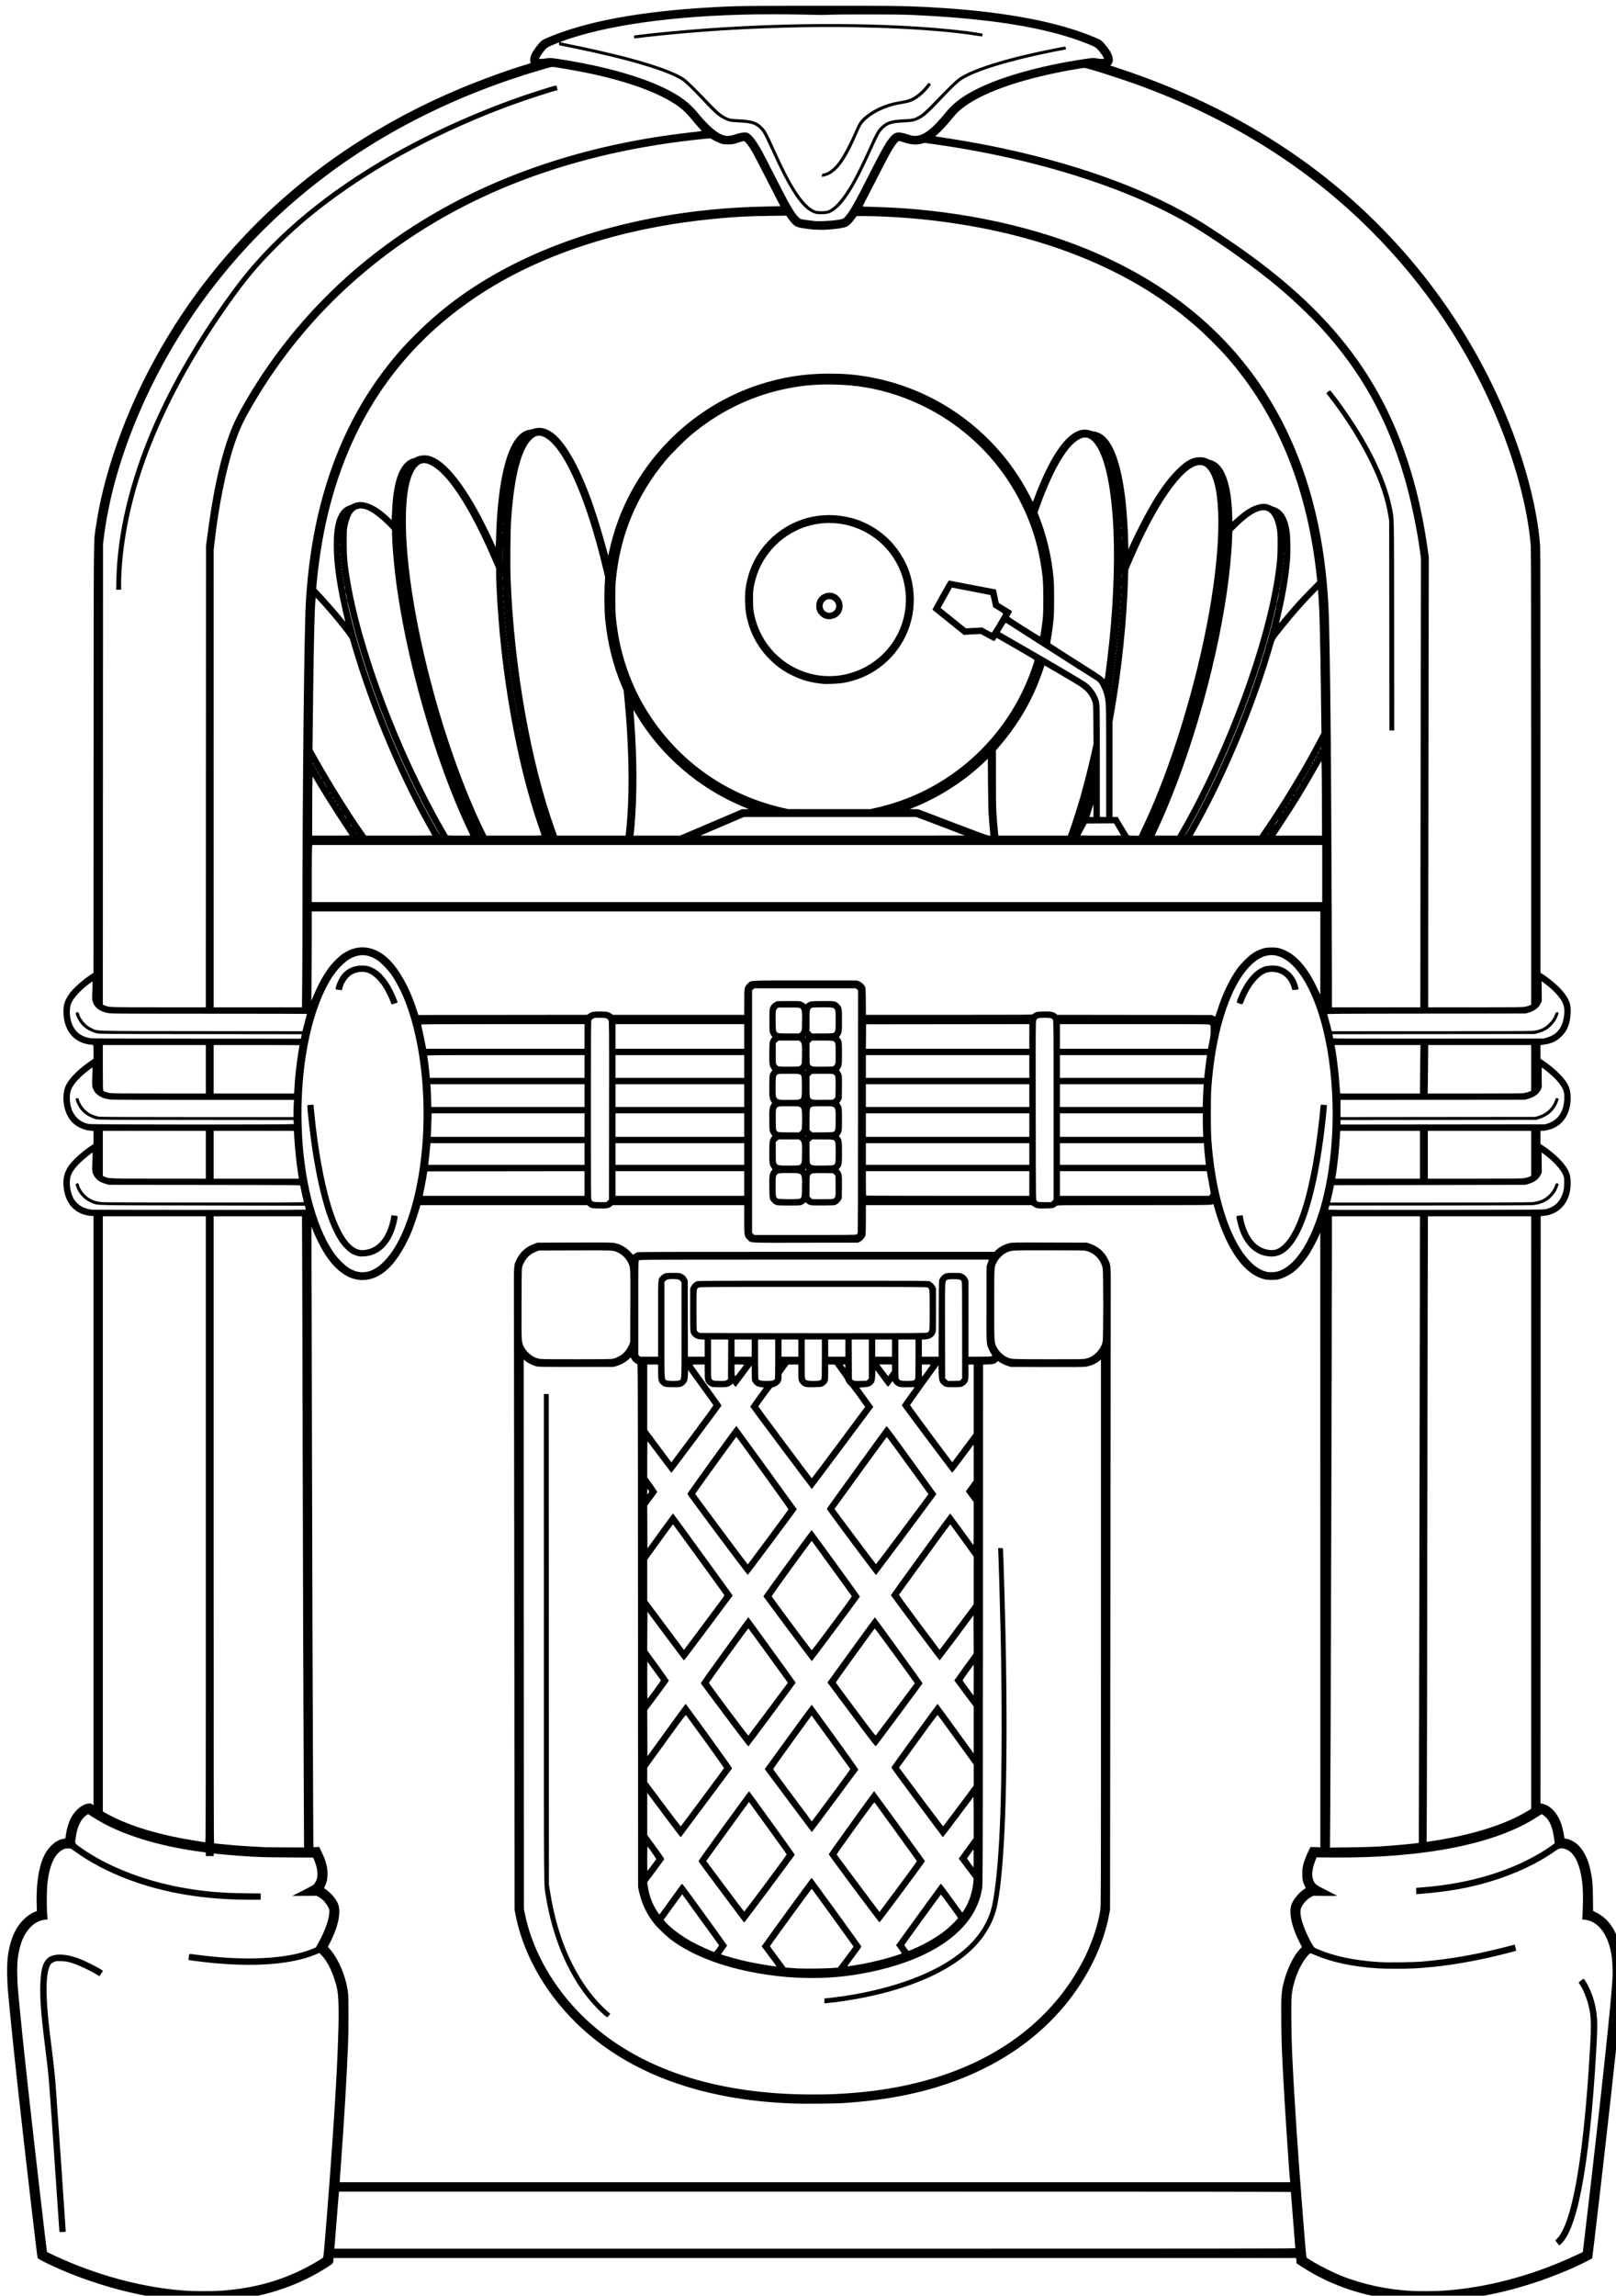 <?xml version="1.0" encoding="UTF-8" standalone="no"?>
<svg
   xmlns:dc="http://purl.org/dc/elements/1.1/"
   xmlns:cc="http://creativecommons.org/ns#"
   xmlns:rdf="http://www.w3.org/1999/02/22-rdf-syntax-ns#"
   xmlns:svg="http://www.w3.org/2000/svg"
   xmlns="http://www.w3.org/2000/svg"
   viewBox="0 0 1385.92 1968.32"
   height="1968.32"
   width="1385.92"
   id="svg2"
   version="1.1">
  <defs
     id="defs6" />
  <path
     id="path817"
     d="m 160.521,1972.754 c -31.959,-1.871 -66.888,-10.059 -100.8,-23.63 -12.339,-4.938 -27.041,-12.006 -27.482,-13.212 -0.407,-1.113 -9.524,-79.318 -15.391,-132.012 -4.489,-40.326 -7.556,-69.883 -9.983,-96.221 -0.927,-10.063 -1,-24.194 -0.156,-30.24 1.634,-11.699 4.58,-20.05 9.522,-26.984 3.521,-4.94 9.34,-9.708 13.811,-11.316 l 1.611,-0.58 -0.179,-5.294 c -0.579,-17.104 1.64,-32.164 6.16,-41.809 3.675,-7.843 10.162,-13.687 16.538,-14.899 l 1.968,-0.374 0.217,-2.025 c 0.336,-3.134 1.586,-8.282 2.79,-11.488 1.736,-4.62 3.597,-7.613 6.653,-10.698 3.315,-3.345 6.928,-5.349 10.178,-5.644 1.785,-0.162 2.071,-0.099 3.094,0.682 l 1.128,0.86 v -252.656 -252.656 h -1.579 c -2.061,0 -5.472,-0.729 -8.176,-1.747 -9.078,-3.417 -14.68,-11.498 -15.874,-22.899 -0.751,-7.175 0.427,-12.35 4.058,-17.817 3.349,-5.044 11.793,-12.802 19.087,-17.537 l 2.465,-1.6 0.01,-5.634 0.01,-5.634 -2.218,-0.186 c -6.821,-0.572 -13.459,-3.893 -17.326,-8.668 -6.79,-8.384 -8.368,-23.162 -3.382,-31.669 3.489,-5.953 10.726,-12.98 19.806,-19.231 l 3.12,-2.148 v -5.858 c 0,-6.581 0.142,-6.235 -2.56,-6.25 -1.73,-0.01 -6.159,-1.166 -8.452,-2.206 -6.719,-3.046 -11.208,-8.43 -13.434,-16.109 -1.532,-5.287 -1.796,-12.353 -0.629,-16.843 0.63,-2.425 2.428,-5.879 4.519,-8.683 3.549,-4.759 10.645,-11.138 17.492,-15.725 l 3.037,-2.035 0.1,-184 c 0.111,-203.234 -0.081,-184.351 2.021,-198.88 5.821,-40.223 21.843,-87.961 44.004,-131.116 40.145,-78.174 98.896,-143.901 172.461,-192.937 29.766,-19.841 62.464,-37.282 96.48,-51.463 18.011,-7.509 40.451,-15.654 56.092,-20.361 1.885,-0.567 3.533,-1.119 3.662,-1.227 0.129,-0.107 0.086,-0.73 -0.095,-1.384 -0.778,-2.818 0.815,-7.029 4.507,-11.912 3.938,-5.208 5.169,-6.301 8.954,-7.945 32.91,-14.294 80.561,-23.204 142.24,-26.595 24.009,-1.32 24.562,-1.325 137.12,-1.253 25.572,0.016 40.06,0.463 61.44,1.894 55.598,3.722 99.706,12.308 130.157,25.338 4.779,2.045 4.978,2.169 7.009,4.363 7.448,8.044 9.887,14.881 6.673,18.7 l -0.745,0.886 10.773,3.603 C 1038.443,85.01 1104.295,122.311 1159.081,170.842 c 17.447,15.455 36.294,34.719 51.013,52.141 34.616,40.973 62.156,86.133 82.124,134.665 15.987,38.857 26.324,78.76 28.628,110.51 0.199,2.745 0.314,70.248 0.314,185.149 v 180.829 l 0.72,0.334 c 0.396,0.184 2.149,1.357 3.896,2.608 11.335,8.114 18.325,15.988 20.489,23.081 1.273,4.172 0.948,12.495 -0.693,17.759 -1.406,4.51 -3.099,7.345 -6.323,10.582 -4.542,4.562 -8.545,6.337 -16.57,7.346 l -1.52,0.191 v 5.834 5.834 l 3.341,2.3 c 7.866,5.415 15.253,12.368 18.61,17.519 2.743,4.208 3.697,7.269 3.889,12.474 0.487,13.23 -5.472,23.734 -15.715,27.701 -2.679,1.038 -6.614,1.899 -8.672,1.899 h -1.454 v 5.592 5.592 l 2.8,1.887 c 9.615,6.478 17.649,14.431 20.702,20.494 1.609,3.195 2.121,5.263 2.326,9.387 0.825,16.632 -8.463,28.608 -23.225,29.947 l -2.443,0.222 -0.08,251.709 -0.08,251.709 1.68,0.377 c 6.939,1.556 13.107,8.22 16.209,17.511 0.897,2.687 1.959,7.405 2.416,10.735 l 0.203,1.481 1.506,0.208 c 2.103,0.291 5.442,1.78 7.858,3.504 6.219,4.438 10.871,13.049 13.176,24.387 1.485,7.306 1.835,11.441 1.954,23.112 l 0.112,10.973 3.123,1.569 c 15.646,7.863 23.515,27.939 22.15,56.513 -0.625,13.094 -4.204,49.041 -10.706,107.523 -4.927,44.321 -15.027,131.332 -15.344,132.185 -0.157,0.424 -11.823,6.226 -17.458,8.682 -34.983,15.252 -69.839,24.375 -104.8,27.431 -8.035,0.702 -25.384,0.965 -33.28,0.504 -35.685,-2.084 -66.898,-11.934 -94,-29.663 l -4.08,-2.669 v -1.531 c 0,-0.842 -0.091,-1.855 -0.197,-2.251 l -0.193,-0.72 H 698.724 285.961 v 1.2 c -0.01,3.225 -0.014,3.232 -4.588,6.211 -24.027,15.65 -52.691,25.527 -82.929,28.576 -11.138,1.123 -26.53,1.435 -37.92,0.768 z m 27.2,-8.601 c 26.77,-1.636 49.968,-7.583 71.84,-18.416 5.54,-2.744 13.88,-7.491 17.137,-9.754 0.804,-0.558 0.934,-1.882 3.981,-40.464 7.403,-93.732 10.796,-159.152 9.426,-181.759 -0.401,-6.612 -1.114,-10.232 -3.372,-17.095 -2.879,-8.753 -6.553,-15.597 -10.755,-20.032 l -2.041,-2.154 -4.049,1.621 c -23.015,9.216 -59.458,11.022 -103.226,5.118 -4.937,-0.666 -5.21,-0.74 -5.064,-1.361 0.085,-0.361 0.256,-1.496 0.379,-2.522 0.123,-1.026 0.395,-1.931 0.604,-2.011 0.209,-0.08 3.072,0.219 6.362,0.665 41.273,5.596 78.129,3.691 99.192,-5.126 l 2.694,-1.128 1.977,-3.483 c 6.521,-11.49 10.361,-23.176 9.501,-28.912 -0.274,-1.826 -2.773,-5.757 -5.111,-8.039 -0.913,-0.891 -2.591,-2.125 -3.728,-2.741 l -2.067,-1.12 -10.4,0.072 -10.4,0.072 8.695,-4.392 c 4.782,-2.416 9.08,-4.752 9.55,-5.192 1.125,-1.052 2.347,-3.158 2.924,-5.043 1.133,-3.696 0.228,-10.266 -2.179,-15.83 l -1.07,-2.473 -22.08,-0.133 c -21.356,-0.129 -26.083,-0.282 -40.8,-1.327 -7.014,-0.498 -19.032,-1.598 -21.2,-1.941 -1.199,-0.19 -1.2,-0.189 -1.2,0.958 v 1.148 h -3.36 -3.36 v -1.534 -1.534 l -5.36,-0.736 c -37.95,-5.212 -69.793,-15.502 -91.554,-29.585 l -3.954,-2.559 -1.107,0.596 c -0.609,0.328 -1.958,1.506 -2.999,2.619 -3.234,3.457 -5.48,9.112 -6.537,16.455 -0.831,5.777 -1.062,5.189 3.271,8.346 22.082,16.09 53.897,28.778 87.6,34.936 17.619,3.219 32.933,4.617 53.68,4.899 l 14,0.19 v 2.674 2.674 h -9.84 c -46.772,0 -87.939,-8.574 -122.827,-25.574 -10.013,-4.879 -19.631,-10.659 -28.383,-17.055 -1.774,-1.297 -1.945,-1.352 -4.185,-1.352 -1.976,0 -2.651,0.156 -4.39,1.014 -6.792,3.35 -11.204,12.592 -13.105,27.449 -0.869,6.796 -0.95,23.817 -0.145,30.755 l 0.19,1.635 -2.705,0.349 c -4.722,0.61 -8.659,2.727 -12.389,6.663 -5.415,5.714 -8.762,13.91 -10.437,25.558 -0.829,5.761 -0.754,18.825 0.164,28.8 2.393,26.004 5.057,51.65 9.824,94.56 4.726,42.545 14.728,128.944 14.95,129.137 0.882,0.768 14.864,7.114 22.16,10.057 33.327,13.446 67.133,21.436 98.72,23.333 6.37,0.382 20.514,0.397 26.56,0.028 z M 50.94,1912.825 c -0.082,-0.543 -0.23,-2.355 -0.328,-4.027 -0.235,-3.996 -4.63,-68.402 -6.257,-91.68 -2.372,-33.937 -2.878,-39.856 -4.49,-52.48 -4.469,-35.009 -5.708,-49.566 -5.311,-62.4 0.388,-12.54 1.827,-18.568 5.344,-22.383 4.715,-5.115 14.989,-5.352 27.67,-0.639 5.588,2.077 17.084,7.86 19.978,10.05 l 0.786,0.595 -1.5,2.255 -1.5,2.255 -3.287,-1.956 c -4.282,-2.549 -12.68,-6.622 -16.727,-8.112 -5.982,-2.203 -8.816,-2.8 -13.44,-2.834 -3.956,-0.029 -4.251,0.014 -6.016,0.881 -2.192,1.076 -3.074,2.27 -4.055,5.488 -2.269,7.44 -2.477,20.773 -0.637,40.8 0.713,7.758 1.768,16.796 4.109,35.2 0.927,7.285 1.95,17.249 2.414,23.52 1.664,22.463 8.816,126.026 8.71,126.121 -0.025,0.022 -1.232,0.106 -2.681,0.187 l -2.635,0.146 z m 1184.78,51.331 c 38.121,-2.307 78.169,-12.843 115.685,-30.436 l 6.085,-2.853 1.368,-11.594 c 13.855,-117.465 23.052,-202.77 24.034,-222.927 0.286,-5.869 0.023,-13.931 -0.607,-18.587 -2.454,-18.154 -11.048,-30.247 -22.55,-31.732 l -2.814,-0.363 0.195,-2.272 c 0.107,-1.25 0.287,-6.304 0.4,-11.232 0.284,-12.378 -0.407,-20.519 -2.417,-28.443 -2.728,-10.76 -7.147,-16.903 -13.407,-18.636 -3.042,-0.842 -4.696,-0.395 -8.412,2.274 -13.899,9.98 -33.795,19.357 -54.2,25.545 -19.463,5.902 -37.018,9.014 -61.815,10.958 l -2.615,0.205 -0.109,-2.671 c -0.06,-1.469 -0.106,-2.697 -0.102,-2.728 0,-0.031 2.093,-0.218 4.644,-0.415 30.31,-2.344 56.787,-8.514 80.878,-18.849 11.165,-4.789 23.29,-11.546 31.205,-17.39 l 2.166,-1.599 -0.188,-1.645 c -1.073,-9.416 -2.943,-15.258 -6.186,-19.33 -1.348,-1.692 -4.021,-3.892 -4.748,-3.907 -0.214,0 -2.014,1.058 -4,2.361 -34.931,22.919 -96.25,35.207 -173.138,34.697 l -15.927,-0.106 -1.314,3.36 c -2.587,6.616 -3.1,11.993 -1.539,16.134 1.303,3.457 2.327,4.233 11.901,9.023 4.712,2.357 8.566,4.363 8.566,4.457 0,0.094 -4.572,0.13 -10.16,0.079 l -10.16,-0.093 -1.799,0.883 c -3.123,1.533 -6.538,5.09 -8.477,8.829 -1.539,2.966 -0.999,8.15 1.633,15.684 1.939,5.55 5.476,12.979 8.33,17.495 0.957,1.515 1.228,1.7 4.506,3.087 14.093,5.962 31.434,9.549 52.448,10.847 7.808,0.483 28.909,0.204 36.96,-0.487 23.361,-2.007 45.291,-5.832 70.458,-12.291 l 8.538,-2.191 0.686,2.541 c 0.377,1.398 0.606,2.621 0.508,2.718 -0.286,0.286 -15.425,4.107 -23.07,5.823 -22.527,5.056 -43.218,8.073 -63.748,9.293 -7.083,0.421 -25.025,0.422 -31.618,0 -21.731,-1.386 -40.328,-5.391 -54.834,-11.809 -3.541,-1.567 -3.426,-1.599 -6.178,1.78 -6.904,8.48 -12.155,22.27 -13.089,34.374 -0.479,6.211 -0.204,33.716 0.488,48.781 1.728,37.617 4.935,86.074 9.288,140.32 2.659,33.131 2.777,34.362 3.339,34.785 0.281,0.212 2.815,1.776 5.631,3.475 6.091,3.676 17.32,9.254 24,11.923 18.418,7.359 39.588,11.87 60.8,12.958 4.838,0.248 19.713,0.185 24.48,-0.103 z m 99.734,-41.155 -1.546,-2.091 1.727,-1.816 c 11.983,-12.598 21.386,-63.097 26.792,-143.896 2.522,-37.693 2.542,-44.824 0.156,-54.88 -1.645,-6.932 -4.773,-14.661 -7.625,-18.845 -0.647,-0.949 -1.136,-1.751 -1.087,-1.783 0.049,-0.032 0.93,-0.732 1.958,-1.555 1.028,-0.824 2.041,-1.497 2.251,-1.497 1.086,0 5.83,9.203 7.834,15.2 2.721,8.139 3.921,15.814 3.928,25.12 0.01,8.07 -1.535,34.832 -3.263,56.64 -5.486,69.262 -13.913,112.163 -24.953,127.028 -1.683,2.266 -3.885,4.508 -4.398,4.479 -0.126,-0.01 -0.924,-0.954 -1.775,-2.104 z m -224.534,4.568 c 0,-0.236 -0.287,-3.8 -0.638,-7.92 -0.728,-8.541 -3.201,-39.606 -3.201,-40.211 -2e-4,-0.32 -81.843,-0.4 -408.146,-0.4 H 290.79 l -0.165,1.04 c -0.091,0.572 -0.613,6.872 -1.161,14 -0.547,7.128 -1.384,17.676 -1.859,23.44 l -0.863,10.48 h 412.089 c 344.413,0 412.089,-0.071 412.089,-0.429 z m -4.607,-58.531 c -0.999,-9.892 -4.956,-70.901 -6.107,-94.16 -1.031,-20.84 -1.159,-24.802 -1.342,-41.44 -0.253,-23.006 0.083,-27.197 2.961,-36.932 3.061,-10.353 7.996,-19.998 12.902,-25.218 l 1.828,-1.945 -2.12,-4.193 c -6.749,-13.345 -9.243,-25.059 -6.862,-32.229 1.283,-3.864 6.478,-10.258 10.446,-12.858 l 1.818,-1.191 -1.058,-2.317 c -1.603,-3.511 -1.941,-5.304 -1.914,-10.158 0.018,-3.282 0.189,-4.992 0.713,-7.114 0.919,-3.725 2.657,-8.312 4.689,-12.369 l 1.664,-3.324 3.175,0.054 c 1.746,0.03 3.643,0.138 4.215,0.239 l 1.04,0.185 -0.026,-263.636 -0.026,-263.636 -0.679,1.6 c -1.464,3.45 -5.704,11.693 -7.688,14.946 -4.394,7.205 -9.977,13.748 -14.881,17.439 -3.159,2.378 -7.592,4.665 -11.1,5.728 -2.546,0.772 -3.399,0.873 -7.36,0.873 -3.955,0 -4.817,-0.102 -7.36,-0.87 -10.657,-3.22 -19.594,-11.687 -27.973,-26.504 -5.098,-9.015 -10.367,-22.29 -13.637,-34.355 -0.473,-1.747 -0.894,-3.214 -0.936,-3.26 -0.041,-0.046 -0.691,0.134 -1.445,0.4 -1.205,0.425 -9.261,0.483 -66.88,0.483 -62.915,0 -65.531,0.023 -66.037,0.582 -0.289,0.32 -1.212,0.932 -2.05,1.36 -1.433,0.732 -1.892,0.784 -7.763,0.881 -6.928,0.114 -7.74,-0.021 -10.249,-1.709 l -1.656,-1.114 h -71.008 -71.008 v 12.363 c 0,8.262 -0.12,12.763 -0.361,13.569 -0.56,1.868 -2.479,4.132 -4.439,5.236 l -1.76,0.992 -44.783,0.084 c -51.208,0.097 -46.944,0.33 -50.091,-2.74 -2.869,-2.798 -2.886,-2.898 -2.886,-17.403 v -12.102 h -56.317 -56.317 l -1.395,1.065 c -2.181,1.665 -3.454,1.879 -10.472,1.76 -5.629,-0.095 -6.34,-0.17 -7.499,-0.791 -0.704,-0.377 -1.554,-0.989 -1.89,-1.36 l -0.61,-0.674 h -71.617 -71.617 l -0.658,2.32 c -1.333,4.698 -4.771,14.923 -6.43,19.12 -4.119,10.426 -10.561,21.732 -16.241,28.506 -12.226,14.581 -27.463,18.233 -41.319,9.905 -10.449,-6.28 -19.443,-18.771 -27.427,-38.091 l -1.389,-3.36 0.158,47.36 c 0.087,26.048 0.234,87.68 0.328,136.96 0.178,94.181 0.618,230.938 0.979,304.272 l 0.214,43.472 2.502,-0.114 2.502,-0.114 2.083,4.322 c 3.677,7.63 5.049,12.818 5.037,19.042 -0.01,4.275 -0.447,6.4 -2.03,9.844 -0.547,1.19 -0.937,2.201 -0.866,2.246 4.902,3.12 9.039,7.566 11.447,12.303 3.479,6.842 1.109,19.685 -6.313,34.211 l -1.925,3.767 1.186,1.294 c 7.837,8.552 14.561,24.524 16.12,38.289 0.531,4.685 0.519,31.688 -0.02,44.605 -1.222,29.297 -3.325,64.559 -6.136,102.871 -0.523,7.123 -0.95,13.351 -0.95,13.84 v 0.889 h 407.557 407.557 l -0.202,-2 z m -426.592,-65.52 c -40.197,-1.586 -74.704,-7.992 -106.4,-19.751 -41.055,-15.232 -74.938,-39.84 -99.041,-71.928 -16.382,-21.81 -27.558,-46.279 -32.229,-70.56 l -0.708,-3.68 -0.255,-244 c -0.14,-134.2 -0.289,-258.184 -0.331,-275.52 -0.086,-35.573 -0.257,-32.909 2.473,-38.56 3.071,-6.355 8.361,-10.847 15.69,-13.323 l 2.24,-0.757 31.933,-0.089 c 30.842,-0.086 32.024,-0.067 34.591,0.542 5.151,1.223 9.287,3.642 12.964,7.579 l 2.254,2.414 1.071,-0.817 c 0.589,-0.449 1.694,-1.036 2.455,-1.305 1.233,-0.435 17.989,-0.488 153.861,-0.482 l 152.477,0.01 1.477,-1.377 c 3.225,-3.006 6.888,-4.938 11.398,-6.009 2.614,-0.621 3.643,-0.637 34.627,-0.551 l 31.933,0.089 2.24,0.752 c 7.276,2.442 12.525,6.91 15.661,13.328 2.74,5.608 2.589,3.277 2.502,38.56 -0.042,17.16 -0.191,141 -0.331,275.2 l -0.254,244 -0.871,4.625 c -4.992,26.519 -18.697,54.404 -38.305,77.935 -22.615,27.139 -52.574,48.231 -88.643,62.407 -29.966,11.777 -61.625,18.31 -101.6,20.964 -6.728,0.447 -34.34,0.645 -42.88,0.308 z m 35.04,-8.006 c 31.474,-1.397 57.984,-5.508 83.52,-12.954 59.662,-17.395 104.606,-52.14 130.18,-100.64 7.321,-13.883 13.212,-30.999 15.11,-43.898 0.618,-4.202 0.627,-7.547 0.628,-238.277 v -234.015 l -1.2,0.957 c -3.223,2.569 -7.497,4.418 -11.92,5.156 -1.425,0.238 -11.849,0.315 -33.12,0.245 l -31.04,-0.102 -2.345,-0.721 c -2.468,-0.758 -5.419,-2.142 -7.484,-3.508 l -1.232,-0.816 -0.869,0.833 c -1.592,1.525 -3.08,1.929 -7.667,2.08 l -4.237,0.14 -0.1,222.923 c -0.093,208.13 -0.136,223.125 -0.644,225.963 -1.255,7.016 -2.912,12.124 -5.819,17.947 -12.872,25.781 -45.703,45.111 -92.38,54.392 -17.614,3.502 -34.146,5 -51.624,4.678 -13.071,-0.241 -21.691,-0.94 -34.523,-2.801 -34.156,-4.953 -63.07,-15.462 -82.319,-29.92 -4.314,-3.24 -11.413,-10 -14.425,-13.736 -6.551,-8.125 -10.802,-16.994 -13.114,-27.36 l -0.892,-4 -0.086,-224.219 c -0.083,-216.254 -0.107,-224.226 -0.667,-224.403 -1.673,-0.531 -3.609,-2.167 -4.561,-3.854 l -1.007,-1.784 -1.484,1.383 c -2.989,2.786 -6.734,4.887 -10.828,6.073 l -2.496,0.723 h -32.16 c -30.096,0 -32.294,-0.037 -34.24,-0.581 -2.829,-0.79 -6.923,-2.799 -8.918,-4.375 l -1.646,-1.301 0.082,235.449 0.082,235.449 0.732,3.68 c 5.853,29.433 21.68,58.918 44.635,83.154 42.201,44.555 105.508,69.094 185.816,72.026 9.99,0.365 26.21,0.371 34.257,0.014 z m -197.997,-69.096 c -3.929,-3.536 -8.864,-8.821 -12.761,-13.665 -17.496,-21.752 -30.288,-52.673 -35.79,-86.514 -1.913,-11.765 -1.773,5.817 -1.773,-222.158 v -208.882 h 2.078 2.078 l 0.084,210.32 0.084,210.32 0.888,5.6 c 3.864,24.365 10.073,44.502 19.441,63.04 8.399,16.621 18.451,29.99 30.456,40.505 l 1.83,1.603 -1.19,1.491 c -0.654,0.82 -1.347,1.498 -1.54,1.506 -0.193,0.01 -1.942,-1.416 -3.886,-3.166 z m 190.263,-10.911 0.106,-2.227 h 1.192 c 1.492,0 10.318,-1.069 16.035,-1.943 29.465,-4.502 55.596,-12.233 76.16,-22.533 6.587,-3.299 9.135,-4.765 15.04,-8.653 14.482,-9.536 24.542,-20.348 30.514,-32.791 3.209,-6.686 4.632,-11.466 6.097,-20.48 2.602,-16.003 4.483,-38.858 5.624,-68.32 1.523,-39.326 1.647,-101.435 0.32,-160.16 -0.544,-24.074 -1.762,-65.4 -2.04,-69.2 l -0.135,-1.84 h 2.044 c 1.863,0 2.056,0.064 2.189,0.72 0.236,1.17 1.529,44.422 2.102,70.32 2.538,114.696 0.042,199.403 -6.912,234.56 -3.326,16.815 -13.195,32.148 -28.605,44.439 -19.497,15.552 -48.654,27.658 -84.159,34.943 -10.558,2.166 -24.945,4.394 -31.84,4.931 -1.408,0.11 -2.848,0.258 -3.2,0.33 -0.599,0.122 -0.633,-0.012 -0.534,-2.096 z m 7.21,-28.168 4.436,-0.406 6.684,-8.901 c 3.676,-4.896 6.684,-8.965 6.684,-9.043 0,-0.141 -35.37,-49.078 -35.821,-49.562 -0.231,-0.248 -35.932,48.766 -35.891,49.273 0.012,0.143 3.037,4.311 6.723,9.263 l 6.702,9.004 3.304,0.243 c 1.817,0.133 4.888,0.352 6.824,0.487 5.097,0.353 25.163,0.117 30.356,-0.358 z m -49.922,-3.739 c -1.008,-1.364 -3.914,-5.255 -6.458,-8.648 l -4.626,-6.168 0.845,-1.192 c 9.466,-13.362 41.733,-57.611 41.966,-57.55 0.431,0.113 42.72,58.489 42.72,58.971 0,0.209 -2.802,4.13 -6.227,8.713 -5.457,7.303 -6.12,8.315 -5.36,8.189 0.477,-0.079 2.883,-0.445 5.347,-0.814 8.736,-1.307 20.387,-3.864 29.28,-6.427 4.624,-1.333 11.313,-3.497 11.582,-3.747 0.122,-0.114 -0.927,-1.765 -2.331,-3.669 l -2.553,-3.462 1.09,-1.498 c 0.6,-0.824 9.114,-12.586 18.92,-26.138 9.806,-13.552 18.003,-24.821 18.214,-25.042 0.303,-0.317 2.306,2.258 9.491,12.2 l 9.107,12.602 1.399,-2.12 c 4.41,-6.681 7.439,-15.979 8.161,-25.048 l 0.169,-2.128 -6.399,-8.526 -6.399,-8.526 6.414,-8.855 6.414,-8.855 v -17.754 c 0,-10.239 -0.119,-17.626 -0.282,-17.45 -0.155,0.167 -6.069,8.063 -13.142,17.546 -7.073,9.483 -12.97,17.115 -13.104,16.96 -0.134,-0.155 -10.147,-13.569 -22.25,-29.809 -14.255,-19.127 -21.941,-29.697 -21.82,-30.011 0.355,-0.924 39.344,-54.56 39.597,-54.471 0.14,0.049 7.172,9.645 15.627,21.325 l 15.373,21.236 v -20.125 -20.125 l -8.32,-11.17 c -4.576,-6.144 -8.32,-11.223 -8.32,-11.289 0,-0.065 3.745,-5.286 8.323,-11.601 l 8.323,-11.483 -0.083,-16.337 -0.083,-16.337 -14.4,19.347 c -7.92,10.641 -14.544,19.305 -14.72,19.253 -0.354,-0.104 -41.76,-55.52 -41.76,-55.89 0,-0.373 50.399,-69.862 50.755,-69.981 0.178,-0.059 4.755,6.015 10.172,13.499 5.416,7.484 9.908,13.607 9.98,13.607 0.073,0 0.132,-8.327 0.132,-18.504 v -18.504 l -3.389,-4.527 -3.389,-4.527 3.389,-4.701 3.389,-4.702 -0.011,-15.388 -0.012,-15.388 -0.784,0.96 c -0.431,0.528 -4.494,5.961 -9.028,12.074 -4.534,6.112 -8.411,11.081 -8.615,11.04 -0.347,-0.069 -42.914,-56.912 -43.174,-57.653 -0.066,-0.187 1.977,-3.22 4.54,-6.74 2.562,-3.52 5.061,-6.976 5.553,-7.68 l 0.894,-1.28 -5.894,0.106 c -4.898,0.088 -6.191,0.013 -7.648,-0.446 -1.994,-0.627 -4.329,-2.506 -4.936,-3.973 l -0.404,-0.975 -1.912,2.563 c -1.052,1.41 -2.03,2.49 -2.175,2.4 -0.145,-0.09 -2.614,-3.34 -5.487,-7.224 l -5.224,-7.061 -0.18,4.425 c -0.197,4.832 -0.6,6.129 -2.43,7.83 -1.918,1.782 -3.501,2.308 -7.518,2.498 l -3.728,0.177 6.02,8.31 6.02,8.31 -0.689,0.97 c -2.619,3.687 -51.806,69.465 -51.987,69.521 -0.207,0.065 -52.583,-69.969 -52.802,-70.605 -0.052,-0.151 2.558,-3.926 5.801,-8.39 l 5.896,-8.116 -2.151,-0.203 c -1.183,-0.112 -2.785,-0.485 -3.561,-0.83 -1.779,-0.792 -3.977,-3.163 -4.424,-4.773 -0.188,-0.678 -0.343,-3.888 -0.344,-7.133 v -5.899 l -6.8,9.154 c -3.74,5.035 -6.899,9.165 -7.02,9.179 -0.121,0.014 -0.676,-0.61 -1.234,-1.387 l -1.014,-1.412 -1.39,1.061 c -2.468,1.884 -3.844,2.147 -10.62,2.028 -5.979,-0.105 -6.009,-0.109 -7.751,-1.065 -2.155,-1.183 -3.68,-3.127 -4.142,-5.282 -0.192,-0.896 -0.349,-4.214 -0.349,-7.374 v -5.744 h -5.28 c -2.904,0 -5.28,0.082 -5.28,0.181 0,0.1 5.616,7.934 12.48,17.41 6.864,9.476 12.48,17.396 12.48,17.599 0,0.472 -42.603,57.609 -42.955,57.609 -0.144,0 -4.739,-6.012 -10.212,-13.36 -5.472,-7.348 -10.076,-13.497 -10.232,-13.664 -0.163,-0.176 -0.282,6.312 -0.282,15.374 v 15.678 l 4.348,6.003 c 2.391,3.302 4.274,6.196 4.184,6.431 -0.09,0.235 -2.048,2.967 -4.35,6.07 l -4.186,5.643 0.083,18.329 0.083,18.329 10.838,-14.976 c 5.961,-8.237 10.954,-14.976 11.096,-14.976 0.142,0 11.721,15.83 25.731,35.179 l 25.473,35.179 -20.729,27.845 c -11.401,15.315 -20.873,27.843 -21.049,27.84 -0.176,0 -7.304,-9.395 -15.84,-20.872 l -15.52,-20.866 -0.083,16.563 -0.083,16.563 9.283,12.811 c 5.106,7.046 9.283,12.968 9.283,13.161 0,0.192 -4.177,5.952 -9.283,12.8 l -9.282,12.45 0.082,19.784 0.082,19.784 16.296,-22.51 c 8.963,-12.38 16.387,-22.51 16.497,-22.51 0.11,0 9.171,12.388 20.135,27.53 14.072,19.434 19.845,27.645 19.63,27.92 -0.168,0.215 -10.062,13.494 -21.987,29.51 -11.925,16.016 -21.795,29.241 -21.933,29.39 -0.138,0.148 -4.477,-5.396 -9.643,-12.32 -5.166,-6.925 -11.589,-15.533 -14.274,-19.131 l -4.879,-6.541 v 18.061 18.061 l 7.402,10.209 c 6.809,9.39 7.369,10.262 6.986,10.88 -0.229,0.369 -3.571,4.9 -7.426,10.068 l -7.01,9.397 0.5,3.403 c 1.2,8.16 3.999,15.524 8.445,22.213 0.793,1.194 1.541,2.058 1.662,1.92 0.121,-0.138 4.334,-5.938 9.363,-12.89 5.029,-6.952 9.345,-12.91 9.591,-13.24 0.411,-0.551 2.026,1.579 19.703,25.983 10.59,14.62 19.255,26.712 19.255,26.87 0,0.158 -1.152,1.818 -2.56,3.688 -1.408,1.87 -2.56,3.528 -2.56,3.684 0,0.589 14.221,4.572 23.52,6.588 5.944,1.288 20.761,3.791 23.613,3.987 0.428,0.029 0.11,-0.586 -1.259,-2.441 z m -34.255,-45.92 c -24.502,-32.799 -30.978,-41.581 -30.978,-42.005 0,-0.637 43.044,-60.031 43.362,-59.834 0.532,0.329 39.196,53.986 39.165,54.352 -0.043,0.505 -43.011,58.126 -43.345,58.126 -0.141,0 -3.832,-4.788 -8.204,-10.64 z m 26.587,-22.984 c 9.984,-13.389 18.108,-24.529 18.054,-24.755 -0.054,-0.226 -7.359,-10.435 -16.233,-22.685 l -16.135,-22.274 -0.867,1.189 c -0.477,0.654 -8.732,12.049 -18.343,25.321 l -17.476,24.133 0.743,0.988 c 0.409,0.543 7.692,10.311 16.185,21.707 8.493,11.396 15.549,20.72 15.681,20.72 0.132,0 8.408,-10.955 18.392,-24.344 z m 75.706,4.664 c -11.875,-15.931 -21.582,-29.229 -21.571,-29.55 0.018,-0.546 38.481,-54.069 38.886,-54.111 0.153,-0.016 42.964,58.921 43.588,60.008 0.202,0.351 -38.373,52.313 -38.983,52.512 -0.181,0.059 -10.045,-12.928 -21.92,-28.859 z m 38.064,-1.72 c 8.835,-11.858 15.998,-21.73 15.918,-21.939 -0.08,-0.209 -8.12,-11.387 -17.867,-24.84 -9.747,-13.453 -17.948,-24.786 -18.226,-25.184 -0.493,-0.707 -0.87,-0.217 -16.738,21.696 -11.143,15.39 -16.142,22.54 -15.941,22.803 0.161,0.211 8.473,11.367 18.471,24.792 9.998,13.425 18.21,24.369 18.249,24.32 0.039,-0.048 7.299,-9.79 16.134,-21.648 z m -84.049,-59.926 c -5.429,-7.279 -14.516,-19.461 -20.192,-27.072 l -10.32,-13.837 20.064,-27.696 c 11.035,-15.233 20.171,-27.582 20.301,-27.443 0.131,0.139 9.189,12.617 20.13,27.728 10.995,15.185 19.819,27.666 19.729,27.903 -0.114,0.297 -38.543,52.059 -39.746,53.537 -0.051,0.063 -4.536,-5.841 -9.965,-13.12 z m 27.518,-19.757 c 10.13,-13.583 15.506,-21.048 15.325,-21.28 -0.206,-0.265 -25.322,-34.968 -32.352,-44.702 l -0.826,-1.144 -16.464,22.729 c -9.055,12.501 -16.461,22.952 -16.457,23.224 0,0.272 5.388,7.695 11.966,16.495 6.577,8.8 14.031,18.788 16.562,22.195 l 4.603,6.195 1.019,-1.395 c 0.56,-0.767 8.041,-10.81 16.623,-22.317 z m -92.441,-67.269 c -11.068,-14.825 -20.238,-27.145 -20.378,-27.378 -0.172,-0.287 6.341,-9.53 20.145,-28.587 11.22,-15.489 20.479,-28.155 20.575,-28.145 0.23,0.022 40.47,55.678 40.577,56.122 0.066,0.27 -39.498,53.644 -40.525,54.672 -0.149,0.149 -9.327,-11.858 -20.394,-26.683 z m 37.441,-5.383 16.809,-22.535 -1.069,-1.465 c -0.588,-0.806 -8.155,-11.257 -16.816,-23.225 -8.661,-11.968 -15.862,-21.803 -16.002,-21.855 -0.35,-0.13 -33.767,46.049 -33.767,46.663 0,0.708 33.485,45.516 33.785,45.208 0.138,-0.141 7.814,-10.398 17.059,-22.792 z m 71.308,4.77 -20.544,-27.532 20.236,-27.979 c 11.13,-15.388 20.334,-27.948 20.455,-27.911 0.341,0.105 40.901,56.197 40.901,56.562 0,0.316 -38.9,52.705 -39.969,53.829 -0.506,0.532 -1.686,-0.979 -21.079,-26.969 z m 37.976,-4.868 16.383,-21.994 -0.736,-1.066 c -4.164,-6.03 -33.376,-45.986 -33.571,-45.917 -0.407,0.142 -33.592,46.091 -33.493,46.375 0.049,0.14 7.715,10.484 17.037,22.987 15.91,21.34 16.981,22.699 17.472,22.171 0.288,-0.309 7.896,-10.46 16.907,-22.556 z m -92.768,-68.583 c -11.352,-15.229 -20.667,-27.791 -20.701,-27.916 -0.097,-0.365 40.999,-56.87 41.343,-56.843 0.349,0.027 41.438,56.625 41.438,57.078 0,0.344 -40.869,55.183 -41.207,55.293 -0.128,0.042 -9.521,-12.384 -20.873,-27.612 z m 38.236,-4.737 c 11.434,-15.332 17.052,-23.116 16.861,-23.36 -0.158,-0.202 -7.884,-10.879 -17.17,-23.727 -9.286,-12.848 -16.983,-23.47 -17.105,-23.604 -0.277,-0.305 -34.4,46.75 -34.394,47.428 0,0.57 34.097,46.432 34.436,46.326 0.123,-0.039 7.94,-10.417 17.372,-23.063 z m -98.418,-75.958 c -14.494,-19.429 -25.723,-34.768 -25.717,-35.129 0.012,-0.678 41.722,-58.448 42.053,-58.244 0.244,0.151 51.66,71.13 51.757,71.449 0.096,0.316 -41.578,56.152 -42.018,56.297 -0.191,0.063 -11.925,-15.405 -26.075,-34.374 z m 43.551,1.999 c 9.568,-12.844 17.404,-23.578 17.414,-23.854 0.017,-0.494 -44.271,-62.029 -44.666,-62.058 -0.325,-0.025 -35.321,48.425 -35.276,48.838 0.042,0.389 44.942,60.691 45.064,60.522 0.038,-0.053 7.897,-10.605 17.465,-23.448 z m 71.191,4.296 c -14.08,-18.878 -20.952,-28.342 -20.824,-28.677 0.214,-0.559 50.211,-69.71 51.026,-70.576 0.482,-0.512 1.958,1.44 21.637,28.608 11.616,16.037 21.164,29.267 21.217,29.401 0.125,0.313 -51.413,69.42 -51.772,69.42 -0.148,0 -9.727,-12.68 -21.285,-28.177 z m 36.514,-1.183 c 8.235,-11.044 18.309,-24.557 22.387,-30.029 l 7.415,-9.949 -17.715,-24.45 c -9.743,-13.447 -17.824,-24.481 -17.958,-24.52 -0.134,-0.039 -10.295,13.823 -22.582,30.805 l -22.338,30.875 17.659,23.674 c 9.712,13.021 17.771,23.674 17.909,23.674 0.138,0 6.988,-9.036 15.223,-20.08 z m -151.728,349.799 c 1.145,-1.518 1.995,-2.901 1.889,-3.073 -0.179,-0.29 -31.502,-43.561 -31.593,-43.645 -0.023,-0.021 -3.615,4.91 -7.982,10.958 l -7.94,10.996 1.464,1.696 c 4.589,5.316 13.909,12.255 23.404,17.426 4.976,2.71 17.241,8.285 18.444,8.383 0.127,0.01 1.169,-1.223 2.314,-2.742 z m 168.722,0.16 c 10.909,-4.742 20.51,-10.371 27.933,-16.375 4.223,-3.416 10.379,-9.64 10.143,-10.255 -0.277,-0.721 -14.337,-20.051 -14.571,-20.032 -0.206,0.017 -31.143,42.663 -31.36,43.23 -0.157,0.409 3.236,5.062 3.695,5.068 0.213,0 2.085,-0.733 4.16,-1.635 z m -224.522,-71.72 c 1.981,-2.684 3.714,-5.029 3.85,-5.21 0.195,-0.26 -6.083,-9.434 -7.427,-10.854 -0.171,-0.18 -0.288,4.015 -0.288,10.32 0,5.843 0.059,10.624 0.132,10.624 0.072,0 1.752,-2.196 3.733,-4.88 z m 276.065,-9.89 -0.09,-3.853 -2.72,3.764 c -1.496,2.07 -2.769,3.887 -2.829,4.038 -0.06,0.15 1.164,1.979 2.72,4.064 l 2.829,3.79 0.09,-3.975 c 0.049,-2.186 0.049,-5.709 0,-7.828 z m -232.606,-48.338 c 10.058,-13.501 18.366,-24.753 18.462,-25.004 0.105,-0.273 -6.256,-9.344 -15.886,-22.652 -8.834,-12.208 -16.275,-22.442 -16.536,-22.741 -0.433,-0.497 -1.937,1.474 -16.919,22.164 l -16.444,22.709 v 6.169 6.169 l 14.284,19.127 c 7.856,10.52 14.389,19.01 14.518,18.867 0.129,-0.143 8.464,-11.307 18.521,-24.808 z m 219.685,7.288 12.991,-17.421 v -9.001 -9.001 l -15.083,-20.858 c -8.296,-11.472 -15.316,-21.097 -15.6,-21.388 -0.478,-0.49 -1.748,1.172 -16.935,22.171 l -16.418,22.7 18.818,25.236 c 10.35,13.88 18.912,25.179 19.027,25.11 0.115,-0.069 6.055,-7.966 13.2,-17.547 z m -260.622,-99.947 c 3.88,-5.234 5.43,-7.564 5.218,-7.84 -0.166,-0.216 -2.795,-3.849 -5.843,-8.073 -3.047,-4.224 -5.59,-7.74 -5.651,-7.813 -0.061,-0.073 -0.111,7.122 -0.111,15.989 0,13.578 0.068,16.048 0.433,15.653 0.238,-0.258 2.917,-3.82 5.953,-7.916 z m 273.613,-7.942 v -13.309 l -4.816,6.63 c -2.649,3.646 -4.773,6.802 -4.72,7.013 0.088,0.352 9.274,12.949 9.456,12.968 0.044,0 0.08,-5.981 0.08,-13.301 z m -217.326,-67.569 c 1.991,-2.683 3.572,-5.002 3.513,-5.152 -0.196,-0.5 -43.944,-60.834 -44.107,-60.828 -0.088,0 -5.092,6.834 -11.12,15.179 l -10.96,15.173 v 17.554 17.554 l 15.759,21.14 15.759,21.14 13.769,-18.441 c 7.573,-10.142 15.398,-20.636 17.389,-23.319 z m 202.751,22.134 14.551,-19.496 0.012,-20.431 0.012,-20.431 -10,-13.868 c -5.5,-7.628 -10.097,-13.841 -10.216,-13.809 -0.119,0.033 -9.962,13.524 -21.874,29.98 -11.912,16.456 -21.789,30.082 -21.95,30.28 -0.196,0.241 5.51,8.148 17.234,23.879 9.639,12.935 17.561,23.49 17.604,23.456 0.043,-0.034 6.625,-8.836 14.628,-19.559 z M 556.683,1279.313 c 0.282,-0.488 -0.092,-1.232 -1.337,-2.658 -0.146,-0.167 -0.262,0.841 -0.258,2.24 l 0.01,2.544 0.642,-0.8 c 0.353,-0.44 0.779,-1.037 0.946,-1.326 z m 162.534,-42.453 c 12.509,-16.774 22.744,-30.564 22.744,-30.643 0,-0.079 -2.873,-4.114 -6.385,-8.965 -4.122,-5.694 -6.841,-9.152 -7.673,-9.754 -1.163,-0.842 -2.902,-3.525 -2.902,-4.476 0,-0.197 -2.052,-3.219 -4.56,-6.715 l -4.56,-6.357 -2.8,-0.016 -2.8,-0.015 -0.01,6.64 c -0.01,7.417 -0.185,8.223 -2.261,10.299 -2.106,2.107 -3.278,2.408 -9.803,2.526 -7.37,0.133 -8.686,-0.176 -11.102,-2.606 -2.251,-2.264 -2.427,-3.033 -2.427,-10.576 v -6.283 l -4.24,0.011 -4.24,0.011 -2.96,4.132 -2.96,4.132 v 2.2 c 0,3.147 -0.69,4.892 -2.62,6.627 -1.408,1.266 -3.873,2.407 -5.199,2.407 -0.327,0 -11.979,15.865 -12.07,16.435 -0.06,0.373 45.592,61.64 45.865,61.554 0.119,-0.038 10.451,-13.793 22.96,-30.567 z m -125.271,-7.415 c 12.538,-16.811 18.054,-24.448 17.874,-24.747 -0.143,-0.238 -5.083,-7.092 -10.979,-15.23 l -10.72,-14.796 -0.165,4.104 c -0.194,4.821 -0.756,6.351 -3.087,8.403 -2.327,2.049 -3.652,2.329 -10.427,2.206 -6.458,-0.117 -7.312,-0.345 -9.496,-2.529 -2.241,-2.241 -2.413,-2.944 -2.528,-10.295 l -0.103,-6.64 h -4.617 -4.617 v 28.034 28.034 l 10.32,13.872 c 5.676,7.63 10.341,13.879 10.366,13.886 0.025,0.01 8.206,-10.927 18.179,-24.3 z m 231.982,11.878 9.153,-12.276 v -29.564 -29.564 h -2.24 -2.24 v 6.2 c 0,6.815 -0.216,7.969 -1.893,10.085 -0.517,0.653 -1.707,1.612 -2.644,2.131 -1.686,0.934 -1.765,0.945 -7.544,1.049 -6.765,0.122 -8.101,-0.159 -10.409,-2.191 -2.468,-2.173 -2.896,-3.636 -3.098,-10.588 l -0.172,-5.954 -12.16,16.804 c -6.688,9.242 -12.16,17.04 -12.16,17.328 0,0.45 36.003,49.089 36.187,48.889 0.037,-0.04 4.186,-5.597 9.22,-12.349 z m -243.355,-57.79 c 2.062,-1.067 1.947,1.494 1.947,-43.295 v -40.624 l -0.731,-1.087 c -1.001,-1.488 -2.294,-1.848 -6.719,-1.869 -4.184,-0.02 -5.451,0.317 -6.576,1.746 l -0.694,0.882 v 40.933 c 0,44.803 -0.11,42.22 1.844,43.28 1.242,0.674 9.641,0.701 10.929,0.035 z m 40.7,-0.267 1.087,-0.733 0.083,-17.027 0.083,-17.027 h -7.363 -7.363 v 16.597 c 0,16.47 0.01,16.604 0.684,17.467 0.376,0.478 0.988,0.993 1.36,1.143 0.372,0.15 2.85,0.282 5.508,0.293 4.524,0.019 4.902,-0.027 5.92,-0.712 z m 39.792,0.28 c 0.596,-0.249 1.24,-0.744 1.43,-1.099 0.235,-0.439 0.346,-5.984 0.346,-17.307 v -16.661 h -7.36 -7.36 v 16.661 c 0,11.306 0.111,16.868 0.345,17.306 0.646,1.207 2.088,1.527 6.945,1.54 3.242,0.01 4.885,-0.119 5.654,-0.44 z m 40.182,-0.03 c 0.514,-0.266 1.083,-0.76 1.264,-1.099 0.214,-0.4 0.329,-6.462 0.329,-17.277 v -16.661 h -7.36 -7.36 l 0.01,16.72 c 0.011,18.089 -0.061,17.351 1.78,18.311 1.331,0.694 9.996,0.698 11.336,0.01 z m 40.981,-0.722 0.933,-1.045 v -16.635 -16.635 h -7.363 -7.363 l 0.083,17.027 0.083,17.027 1.118,0.753 c 1.078,0.727 1.302,0.75 6.347,0.653 l 5.229,-0.101 z m 39.339,0.722 c 0.514,-0.266 1.083,-0.76 1.264,-1.099 0.214,-0.4 0.329,-6.462 0.329,-17.277 v -16.661 h -7.36 -7.36 v 16.597 c 0,16.47 0,16.604 0.684,17.467 0.376,0.478 0.988,0.993 1.36,1.143 0.372,0.15 2.807,0.282 5.412,0.293 3.629,0.016 4.954,-0.093 5.67,-0.463 z m 40.661,-0.722 0.933,-1.045 v -41.131 c 0,-34.833 -0.069,-41.265 -0.453,-42.006 -0.81,-1.566 -1.748,-1.813 -6.89,-1.813 -3.999,0 -4.816,0.086 -5.578,0.585 -1.901,1.245 -1.814,-0.948 -1.723,43.598 l 0.084,40.826 1.219,1.117 1.219,1.117 5.128,-0.102 5.128,-0.102 z m -29.653,-7.44 c 2.038,-2.819 3.706,-5.195 3.706,-5.28 0,-0.085 -1.728,-0.155 -3.84,-0.155 h -3.84 v 5.28 c 0,2.904 0.06,5.28 0.134,5.28 0.074,0 1.802,-2.306 3.84,-5.125 z m -160.254,-0.075 c 1.879,-2.508 3.557,-4.74 3.728,-4.96 0.245,-0.315 -0.577,-0.4 -3.889,-0.4 h -4.199 v 4.576 c 0,3.132 0.121,4.697 0.384,4.96 0.211,0.211 0.423,0.384 0.471,0.384 0.048,0 1.625,-2.052 3.505,-4.56 z m 129.049,2.361 1.63,-2.199 v -2.761 -2.761 h -5.444 -5.444 l 3.723,4.96 c 2.048,2.728 3.764,4.96 3.813,4.96 0.05,0 0.824,-0.99 1.721,-2.199 z m -38.479,-7.617 c -0.082,-0.082 -0.602,-0.103 -1.156,-0.047 l -1.006,0.102 1.056,1.436 1.056,1.436 0.1,-1.389 c 0.055,-0.764 0.033,-1.456 -0.049,-1.538 z m -199.172,-5.053 c 2.879,-0.61 6.855,-2.724 9,-4.785 2.116,-2.033 4.052,-4.957 5.054,-7.635 l 0.745,-1.991 0.089,-31.002 c 0.099,-34.44 0.195,-32.693 -2.059,-37.303 -1.594,-3.259 -4.862,-6.528 -8.122,-8.122 -4.61,-2.255 -2.863,-2.158 -37.303,-2.061 l -31.002,0.088 -2.56,1.039 c -5.566,2.259 -9.106,6.029 -11.479,12.226 -0.673,1.758 -0.681,2.065 -0.772,32.175 -0.103,33.904 -0.163,32.831 2.087,37.361 0.819,1.649 1.853,3.015 3.578,4.73 2.749,2.731 5.241,4.188 8.73,5.102 2.217,0.581 3.841,0.613 32.095,0.624 24.614,0.01 30.133,-0.067 31.918,-0.445 z m 405.811,-0.164 c 3.599,-0.92 6.068,-2.346 8.86,-5.117 2.797,-2.776 4.487,-5.819 5.25,-9.451 0.69,-3.288 0.701,-59.713 0.012,-62.965 -1.536,-7.248 -6.976,-12.932 -14.136,-14.77 -1.723,-0.442 -5.707,-0.505 -32.173,-0.505 -33.481,0 -31.838,-0.096 -36.406,2.135 -3.091,1.51 -6.432,4.798 -8.073,7.946 -2.278,4.369 -2.182,2.77 -2.182,36.539 0,33.346 -0.071,32.034 1.956,36.199 1.882,3.867 5.709,7.479 9.724,9.175 3.251,1.374 3.749,1.394 34.909,1.421 28.663,0.024 29.882,0 32.261,-0.607 z m -367.169,-33.871 c 0,-36.009 -0.128,-33.931 2.252,-36.635 0.716,-0.814 1.962,-1.738 2.936,-2.178 1.588,-0.718 2.056,-0.765 7.612,-0.765 5.837,0 5.946,0.013 7.745,0.896 1.945,0.955 3.054,2.063 4.19,4.186 l 0.705,1.317 0.087,32.72 0.087,32.72 h 7.193 7.193 v -7.313 -7.313 l -2.995,-0.179 c -2.32,-0.139 -3.347,-0.359 -4.56,-0.979 -1.945,-0.994 -3.412,-2.501 -4.26,-4.377 -0.63,-1.394 -0.651,-2.025 -0.655,-19.84 v -18.4 l 0.747,-1.6 c 0.828,-1.773 2.857,-3.78 4.643,-4.591 1.075,-0.488 8.771,-0.529 100.045,-0.529 93.987,0 98.94,0.028 100.087,0.567 1.84,0.865 3.77,2.775 4.6,4.553 l 0.747,1.6 v 18.4 c 0,17.815 -0.025,18.446 -0.655,19.84 -1.514,3.35 -4.293,5.068 -8.65,5.35 l -2.845,0.184 v 7.313 7.313 h 7.193 7.193 l 0.087,-32.56 c 0.087,-32.422 0.09,-32.566 0.767,-34.029 0.868,-1.877 2.7,-3.707 4.572,-4.568 1.325,-0.61 2.047,-0.676 7.389,-0.679 5.506,0 6.032,0.048 7.52,0.733 2.092,0.963 3.58,2.407 4.516,4.384 l 0.758,1.6 v 32.56 32.56 h 9.529 c 8.044,0 9.638,-0.077 10.229,-0.491 l 0.7,-0.491 -1.172,-1.829 c -0.645,-1.006 -1.577,-2.791 -2.071,-3.965 -1.915,-4.55 -1.881,-3.812 -1.784,-38.834 l 0.089,-31.99 0.979,-2.8 0.979,-2.8 h -149.699 c -149.273,0 -149.701,0 -150.339,0.64 -0.633,0.633 -0.64,1.067 -0.64,40.815 v 40.175 l 0.785,0.785 0.785,0.785 h 7.695 7.694 v -32.263 z m 80.32,24.903 v -7.36 h -7.36 -7.36 v 7.36 7.36 h 7.36 7.36 z m 40,0 v -7.36 h -7.2 -7.2 v 7.36 7.36 h 7.2 7.2 z m 40.32,0 v -7.36 h -7.36 -7.36 v 7.36 7.36 h 7.36 7.36 z m 40,0 v -7.36 h -7.2 -7.2 v 7.36 7.36 h 7.2 7.2 z m 30.286,-13.323 c 2.082,-0.988 2.034,-0.532 2.034,-19.317 0,-18.785 0.048,-18.329 -2.034,-19.317 -1.013,-0.481 -8.977,-0.523 -97.966,-0.523 -88.989,0 -96.953,0.043 -97.966,0.523 -2.082,0.988 -2.034,0.532 -2.034,19.317 0,14.023 0.079,17.145 0.453,17.867 0.414,0.801 1.169,1.35 2.427,1.764 0.264,0.087 44.018,0.17 97.232,0.183 88.918,0.023 96.841,-0.017 97.854,-0.498 z m -534.739,397.883 c -0.374,-76.314 -0.804,-210.212 -0.984,-306.32 -0.096,-51.216 -0.262,-115.188 -0.368,-142.16 l -0.194,-49.04 h -37.881 -37.881 v 268.8 c 0,214.826 0.08,268.8 0.4,268.801 0.22,0 3.136,0.292 6.48,0.648 10.731,1.143 23.912,2.067 37.92,2.66 1.144,0.048 8.974,0.116 17.4,0.15 l 15.32,0.062 z m 921.413,42.826 c 14.172,-0.879 34.342,-2.765 34.854,-3.259 0.1,-0.096 0.793,-373.8 0.967,-521.327 l 0.019,-15.76 h -37.76 -37.76 v 30 c -0.01,74.942 -1.103,440.154 -1.455,485.802 l -0.196,25.402 16.587,-0.176 c 9.183,-0.098 20.23,-0.402 24.747,-0.683 z M 176.521,1311.199 v -268.32 h -44.16 -44.16 v 255.143 255.143 l 2.64,1.477 c 16.688,9.336 38.958,16.686 65.68,21.675 5.359,1.001 18.348,3.122 19.44,3.175 0.533,0.026 0.56,-12.953 0.56,-268.293 z m 1054.4,266.86 c 32.339,-5.01 60.219,-13.867 78.64,-24.983 l 3.6,-2.172 V 1296.891 1042.879 h -44.274 -44.274 l -0.206,76.56 c -0.113,42.108 -0.278,146.4 -0.367,231.76 -0.088,85.36 -0.246,171.589 -0.351,191.62 l -0.19,36.42 1.071,-0.181 c 0.589,-0.1 3.447,-0.549 6.351,-0.999 z M 315.509,1090.252 c 4.976,-1.273 9.367,-4.077 14.189,-9.061 6.098,-6.303 11.433,-14.845 16.061,-25.715 18.373,-43.151 22.785,-110.53 10.872,-166.037 -4.867,-22.679 -12.4,-41.735 -21.582,-54.598 -2.388,-3.345 -7.563,-8.762 -10.335,-10.816 -6.721,-4.982 -13.461,-6.298 -20.257,-3.954 -3.816,1.316 -7.122,3.468 -10.906,7.099 -5.581,5.354 -10.03,11.708 -14.475,20.67 -15.201,30.648 -22.739,78.408 -19.975,126.56 2.527,44.013 13.467,82.364 29.257,102.56 2.619,3.351 7.425,7.955 10.266,9.836 5.602,3.709 11.322,4.88 16.884,3.457 z m -6.989,-13.021 c -1.999,-0.297 -4.558,-1.17 -6.72,-2.292 -3.033,-1.574 -8.007,-6.516 -10.688,-10.62 -9.168,-14.033 -16.517,-37.98 -22.246,-72.48 -2.527,-15.223 -5.843,-43.569 -5.175,-44.238 0.132,-0.132 1.345,-0.29 2.695,-0.351 l 2.456,-0.112 0.889,9.07 c 2.826,28.816 8.117,57.867 14.143,77.652 5.351,17.567 11.832,29.763 18.499,34.807 3.636,2.751 6.391,3.541 10.534,3.022 10.151,-1.273 17.311,-8.784 21.209,-22.25 0.459,-1.584 0.997,-3.925 1.197,-5.203 l 0.363,-2.323 1.622,0.179 c 3.634,0.402 3.702,0.427 3.699,1.362 0,0.476 -0.362,2.45 -0.801,4.386 -4.085,18.017 -14.121,28.547 -27.996,29.373 -1.496,0.089 -3.152,0.098 -3.68,0.019 z m 26.452,-218.272 c -1.129,-3.271 -4.575,-10.121 -6.742,-13.402 -3.8,-5.755 -8.755,-10.16 -13.06,-11.608 -3.81,-1.282 -9.084,-0.743 -12.98,1.327 -3.705,1.968 -7.506,7.287 -8.6,12.032 l -0.394,1.709 -1.778,-0.202 c -2.899,-0.329 -3.538,-0.517 -3.538,-1.035 0,-2.434 2.889,-9.029 5.265,-12.018 4.045,-5.088 10.187,-7.923 17.171,-7.923 4.102,0 5.921,0.403 9.405,2.082 6.332,3.053 12.039,9.526 16.967,19.246 1.619,3.194 4.313,9.604 4.313,10.263 0,0.239 -4.321,1.688 -5.034,1.688 -0.136,0 -0.583,-0.972 -0.994,-2.16 z m 761.769,230.864 c 17.407,-5.96 32.8,-34.364 40.704,-75.104 9.485,-48.892 6.469,-107.681 -7.642,-148.936 -5.301,-15.498 -11.586,-27.339 -18.942,-35.683 -6.357,-7.212 -13.584,-11.21 -20.261,-11.21 -15.577,0 -31.32,20.132 -41.098,52.556 -5.511,18.275 -8.865,37.609 -10.643,61.353 -0.566,7.556 -0.566,36.604 0,44.16 1.769,23.625 5.145,43.123 10.598,61.205 8.838,29.306 22.752,49.039 36.831,52.236 2.982,0.677 7.522,0.427 10.453,-0.577 z m -9.449,-12.74 c -10.917,-1.268 -19.929,-9.883 -24.395,-23.32 -0.921,-2.772 -2.536,-9.592 -2.536,-10.711 0,-0.47 0.547,-0.612 3.718,-0.963 l 1.638,-0.181 0.539,2.944 c 1.224,6.693 4.336,14.094 7.72,18.364 3.928,4.956 8.505,7.636 14.428,8.447 4.912,0.673 8.572,-0.737 12.768,-4.918 10.158,-10.12 18.593,-33.791 25.096,-70.427 2.261,-12.741 5.146,-34.515 5.934,-44.8 0.108,-1.408 0.275,-2.974 0.371,-3.479 l 0.175,-0.919 2.526,0.146 c 1.389,0.08 2.585,0.206 2.656,0.279 0.311,0.318 -1.614,18.374 -3.204,30.053 -3.438,25.257 -8.19,47.326 -13.676,63.52 -7.476,22.069 -16.453,33.972 -27.045,35.861 -2.723,0.486 -3.337,0.495 -6.715,0.103 z m -24.691,-216.743 c -2.454,-0.86 -2.43,-0.551 -0.425,-5.461 5.556,-13.603 13.284,-22.829 21.787,-26.008 2.839,-1.061 8.643,-1.342 12.194,-0.59 6.78,1.436 12.52,6.309 15.58,13.226 0.784,1.773 2.166,6.496 1.96,6.702 -0.236,0.236 -5.051,0.767 -5.339,0.589 -0.175,-0.108 -0.318,-0.469 -0.318,-0.803 0,-0.334 -0.342,-1.548 -0.759,-2.698 -2.805,-7.728 -8.729,-12.037 -16.508,-12.007 -4.691,0.018 -8.096,1.673 -12.493,6.071 -4.288,4.291 -8.734,11.606 -11.537,18.986 -0.726,1.911 -1.21,2.765 -1.558,2.747 -0.278,-0.014 -1.441,-0.353 -2.585,-0.754 z M 734.382,1058.507 c 0.385,-0.205 0.874,-0.601 1.089,-0.88 0.305,-0.397 0.392,-23.271 0.4,-104.559 l 0.01,-104.052 -0.985,-0.828 -0.985,-0.828 h -43.52 -43.52 l -0.935,0.935 -0.935,0.935 V 953.119 1057.008 l 0.935,0.935 0.935,0.935 h 43.406 c 32.386,0 43.583,-0.094 44.105,-0.372 z m -69.381,-25.661 c -0.88,-0.411 -2.137,-1.342 -2.793,-2.07 -2.231,-2.475 -2.28,-2.729 -2.417,-12.6 -0.139,-10.02 0.049,-11.579 1.691,-14.019 l 1.075,-1.598 -1.075,-1.598 c -1.626,-2.417 -1.821,-3.994 -1.704,-13.843 0.098,-8.306 0.138,-8.795 0.839,-10.315 0.405,-0.878 1.019,-1.897 1.365,-2.266 0.621,-0.661 0.621,-0.677 0.014,-1.227 -0.338,-0.306 -0.953,-1.303 -1.365,-2.214 -0.717,-1.586 -0.754,-2.033 -0.853,-10.376 -0.113,-9.568 0.08,-11.317 1.495,-13.556 l 0.885,-1.4 -0.896,-1.443 c -1.38,-2.223 -1.598,-4.263 -1.483,-13.877 0.1,-8.323 0.135,-8.748 0.843,-10.175 0.407,-0.819 1.003,-1.727 1.324,-2.019 0.563,-0.509 0.545,-0.589 -0.478,-2.109 -1.613,-2.396 -1.808,-3.991 -1.692,-13.825 0.099,-8.344 0.135,-8.79 0.853,-10.376 0.412,-0.911 1.026,-1.908 1.365,-2.214 0.607,-0.549 0.607,-0.566 -0.014,-1.227 -0.346,-0.368 -0.96,-1.388 -1.365,-2.266 -0.717,-1.555 -0.736,-1.849 -0.736,-11.356 0,-9.231 0.036,-9.838 0.669,-11.2 0.963,-2.072 2.22,-3.428 4.092,-4.416 l 1.638,-0.864 9.501,-0.097 c 6.074,-0.062 9.961,0.027 10.777,0.246 0.702,0.189 2.016,0.842 2.92,1.45 l 1.644,1.107 0.699,-0.672 c 0.384,-0.37 1.347,-0.979 2.139,-1.353 1.349,-0.637 2.033,-0.686 10.817,-0.778 11.327,-0.118 12.012,0.005 14.639,2.632 2.573,2.573 2.704,3.261 2.704,14.124 0,9.755 -0.112,10.559 -1.81,13.012 l -0.824,1.19 0.829,0.985 c 1.589,1.889 1.805,3.455 1.805,13.122 0,9.587 -0.176,10.904 -1.727,12.938 l -0.821,1.077 1.1,1.827 c 0.605,1.005 1.188,2.422 1.296,3.149 0.107,0.727 0.15,5.426 0.094,10.442 l -0.102,9.12 -0.874,1.657 c -0.481,0.912 -1.021,1.748 -1.201,1.86 -0.198,0.122 0,0.633 0.501,1.288 1.564,2.051 1.734,3.339 1.734,13.125 0,9.762 -0.112,10.566 -1.81,13.02 l -0.824,1.19 0.829,0.985 c 1.589,1.889 1.805,3.455 1.805,13.122 0,9.792 -0.173,10.987 -1.908,13.146 l -0.984,1.225 1.102,1.443 c 1.687,2.21 1.856,3.583 1.736,14.099 l -0.106,9.28 -0.96,1.74 c -0.983,1.782 -2.832,3.371 -4.741,4.075 -0.694,0.256 -4.178,0.381 -10.939,0.393 -10.853,0.019 -11.147,-0.025 -13.477,-1.992 l -0.997,-0.842 -0.603,0.678 c -0.332,0.373 -1.323,1.016 -2.203,1.429 -1.571,0.738 -1.777,0.751 -11.52,0.751 -9.722,0 -9.952,-0.015 -11.52,-0.747 z m 20.78,-5.056 c 1.844,-0.84 1.931,-1.284 2.032,-10.351 0.136,-12.233 0.678,-11.679 -11.452,-11.678 -11.737,0 -11.2,-0.545 -11.2,11.38 0,8.63 0.175,9.61 1.882,10.538 1.096,0.596 17.462,0.693 18.738,0.112 z m 29.373,-0.26 c 1.47,-1.156 1.563,-1.863 1.462,-10.988 l -0.095,-8.531 -1.046,-1.046 -1.046,-1.046 -8.234,-0.101 c -9.271,-0.114 -10.312,0.037 -11.289,1.639 -0.578,0.948 -0.624,1.664 -0.625,9.774 v 8.752 l 1.088,1.088 1.088,1.088 h 8.949 c 8.413,0 8.997,-0.038 9.749,-0.629 z m -23.616,-24.615 c 0.096,-0.156 -0.026,-0.451 -0.273,-0.656 -0.499,-0.414 -1.01,0.062 -0.665,0.619 0.245,0.396 0.704,0.414 0.938,0.036 z m -5.928,-3.961 c 0.423,-0.217 1.071,-0.801 1.44,-1.298 0.631,-0.849 0.677,-1.37 0.775,-8.8 0.115,-8.716 -0.037,-9.78 -1.574,-11.074 l -0.979,-0.824 h -8.78 -8.78 l -1.195,1.095 -1.195,1.095 v 8.801 c 0,8.435 0.028,8.839 0.671,9.705 1.214,1.636 1.577,1.694 10.529,1.694 5.975,0 8.537,-0.111 9.089,-0.395 z m 29.161,-0.081 c 1.803,-0.932 1.909,-1.532 1.909,-10.715 0,-6.839 -0.088,-8.522 -0.485,-9.29 -0.937,-1.812 -1.502,-1.91 -11.051,-1.91 h -8.688 l -1.088,1.088 -1.088,1.088 v 8.853 c 0,5.644 0.123,9.084 0.34,9.489 0.187,0.35 0.799,0.916 1.36,1.258 0.941,0.574 1.667,0.622 9.435,0.623 6.898,0 8.585,-0.086 9.355,-0.484 z m -23.547,-25.142 c -0.103,-0.167 -0.324,-0.219 -0.49,-0.116 -0.167,0.103 -0.219,0.324 -0.116,0.49 0.103,0.167 0.324,0.219 0.49,0.116 0.167,-0.103 0.219,-0.324 0.116,-0.49 z m -4.977,-3.673 c 0.536,-0.451 1.123,-1.351 1.303,-2 0.18,-0.649 0.328,-4.532 0.329,-8.63 0,-8.326 -0.165,-9.196 -1.979,-10.302 -0.991,-0.604 -1.594,-0.645 -9.379,-0.642 -8.951,0 -9.315,0.062 -10.529,1.698 -0.642,0.865 -0.671,1.273 -0.671,9.472 0,6.903 0.091,8.738 0.468,9.442 0.899,1.681 1.361,1.756 10.788,1.77 l 8.695,0.013 z m 28.524,0.335 c 1.803,-0.932 1.909,-1.531 1.909,-10.729 0,-11.877 0.702,-11.185 -11.344,-11.185 -6.71,0 -8.379,0.088 -9.146,0.485 -1.812,0.937 -1.91,1.502 -1.91,11.051 v 8.688 l 1.088,1.088 1.088,1.088 h 8.688 c 7.14,0 8.855,-0.086 9.627,-0.485 z m -29.305,-27.808 c 2.188,-0.914 2.255,-1.233 2.255,-10.763 0,-6.875 -0.091,-8.695 -0.469,-9.402 -0.905,-1.691 -1.458,-1.782 -10.906,-1.782 -8.235,0 -8.734,0.034 -9.605,0.654 -0.532,0.379 -1.057,1.153 -1.248,1.84 -0.184,0.661 -0.33,4.585 -0.331,8.866 0,11.484 -0.458,11.039 11.288,11.04 6.118,0 8.178,-0.103 9.015,-0.453 z m 30.009,-0.752 1.046,-1.046 0.095,-8.531 c 0.102,-9.126 0.01,-9.832 -1.462,-10.988 -0.752,-0.592 -1.336,-0.629 -9.749,-0.629 h -8.949 l -1.088,1.088 -1.088,1.088 v 8.688 c 0,9.622 0.078,10.056 1.983,11.009 0.917,0.459 2.19,0.518 9.611,0.448 l 8.554,-0.081 z m -24.251,-24.422 c -0.103,-0.167 -0.324,-0.219 -0.49,-0.116 -0.167,0.103 -0.219,0.324 -0.116,0.49 0.103,0.167 0.324,0.219 0.49,0.116 0.167,-0.103 0.219,-0.324 0.116,-0.49 z m -5.614,-3.257 c 0.423,-0.217 1.071,-0.801 1.44,-1.298 0.631,-0.849 0.677,-1.37 0.775,-8.8 0.115,-8.716 -0.037,-9.78 -1.574,-11.074 l -0.979,-0.824 h -8.78 -8.78 l -1.195,1.095 -1.195,1.095 V 903.15 c 0,8.435 0.028,8.839 0.671,9.705 1.214,1.636 1.577,1.694 10.529,1.694 5.975,0 8.537,-0.111 9.089,-0.395 z m 29.09,-0.028 c 0.407,-0.226 1.018,-0.833 1.358,-1.349 0.572,-0.868 0.619,-1.574 0.621,-9.354 0,-6.9 -0.085,-8.585 -0.483,-9.355 -0.937,-1.812 -1.502,-1.91 -11.051,-1.91 h -8.688 l -1.088,1.088 -1.088,1.088 v 8.853 c 0,5.644 0.123,9.084 0.34,9.489 0.187,0.35 0.799,0.916 1.36,1.258 0.943,0.575 1.656,0.621 9.5,0.612 6.283,-0.01 8.671,-0.116 9.219,-0.42 z m -23.476,-25.194 c -0.103,-0.167 -0.324,-0.219 -0.49,-0.116 -0.167,0.103 -0.219,0.324 -0.116,0.49 0.103,0.167 0.324,0.219 0.49,0.116 0.167,-0.103 0.219,-0.324 0.116,-0.49 z m -4.977,-3.673 c 0.536,-0.451 1.123,-1.351 1.303,-2 0.18,-0.649 0.328,-4.532 0.329,-8.63 0,-7.925 -0.145,-8.863 -1.588,-10.15 -0.682,-0.608 -1.17,-0.64 -9.778,-0.64 h -9.061 l -0.831,0.781 c -1.368,1.285 -1.516,2.447 -1.404,11.059 0.091,6.982 0.175,8.1 0.661,8.787 1.086,1.534 1.453,1.589 10.698,1.601 l 8.695,0.011 0.975,-0.821 z m 28.524,0.335 c 1.803,-0.932 1.909,-1.531 1.909,-10.729 0,-11.877 0.702,-11.185 -11.344,-11.185 -6.71,0 -8.379,0.088 -9.146,0.485 -1.812,0.937 -1.91,1.502 -1.91,11.051 v 8.688 l 1.088,1.088 1.088,1.088 h 8.688 c 7.14,0 8.855,-0.086 9.627,-0.485 z M 262.276,1037.039 c 0,-0.22 -0.199,-1.048 -0.435,-1.84 l -0.43,-1.44 -87.805,-0.177 c -96.295,-0.194 -89.199,-0.04 -94.5,-2.04 -6.596,-2.489 -11.766,-7.884 -13.83,-14.431 -0.612,-1.941 -0.5,-2.206 1.052,-2.495 0.944,-0.176 1.02,-0.119 1.212,0.905 0.458,2.44 2.783,6.32 5.291,8.827 3.83,3.83 8.211,5.725 14.73,6.373 1.819,0.181 37.205,0.305 88.114,0.31 71.794,0.01 85.048,-0.06 84.906,-0.429 -0.278,-0.724 -3.101,-13.555 -3.101,-14.094 0,-0.452 -7.913,-0.508 -82.16,-0.584 l -82.16,-0.084 -2.873,-0.9 c -1.58,-0.495 -3.586,-1.287 -4.458,-1.76 -3.307,-1.794 -5.852,-5.128 -6.609,-8.656 -0.235,-1.095 -0.237,-3.78 -0.01,-8.868 0.182,-4.014 0.279,-7.351 0.215,-7.414 -0.28,-0.28 -7.059,5.179 -10.209,8.221 -6.068,5.86 -8.607,9.926 -9.202,14.736 -0.669,5.407 0.789,12.691 3.4,16.989 1.576,2.594 4.793,5.485 7.581,6.81 2.319,1.103 5.841,2.017 8.562,2.222 0.792,0.06 42.228,0.134 92.08,0.164 72.331,0.045 90.639,-0.025 90.635,-0.344 z m 1063.525,-0.324 c 6.087,-1.479 10.557,-4.97 13.076,-10.21 2.015,-4.192 2.608,-7.077 2.588,-12.585 -0.014,-3.912 -0.108,-4.703 -0.745,-6.24 -2.272,-5.483 -9.121,-12.823 -17.57,-18.832 l -1.052,-0.748 0.092,8.59 0.092,8.59 -1.037,2.114 c -1.817,3.702 -5.272,6.228 -10.597,7.748 l -2.446,0.698 -82.055,0.16 -82.055,0.16 -1.035,4.96 c -0.569,2.728 -1.322,6.076 -1.673,7.44 l -0.638,2.48 84.847,-3e-4 c 54.879,-2e-4 86.056,-0.115 88.269,-0.325 6.409,-0.608 10.799,-2.515 14.686,-6.381 2.511,-2.497 4.282,-5.276 5.221,-8.189 0.509,-1.58 0.545,-1.612 1.639,-1.485 0.615,0.072 1.187,0.242 1.271,0.378 0.238,0.385 -0.96,3.604 -2.293,6.163 -0.844,1.621 -2.029,3.143 -3.937,5.055 -2.273,2.279 -3.237,2.985 -5.769,4.224 -3.621,1.772 -5.981,2.412 -10.347,2.805 -1.87,0.169 -39.602,0.298 -88.76,0.304 l -85.508,0.011 -0.351,1.36 c -0.193,0.748 -0.425,1.615 -0.516,1.926 -0.157,0.54 3.99,0.561 92.099,0.47 85.568,-0.089 92.426,-0.135 94.503,-0.64 z m -804.715,-7.091 1.195,-1.095 0.081,-76.265 c 0.076,-72.136 0.051,-76.325 -0.48,-77.385 -0.948,-1.892 -2.105,-2.239 -7.474,-2.239 -4.335,0 -4.751,0.052 -5.755,0.729 -0.596,0.401 -1.263,1.085 -1.483,1.52 -0.317,0.626 -0.401,16.658 -0.405,76.886 0,67.302 0.051,76.204 0.479,77.032 0.864,1.671 1.702,1.885 7.441,1.899 l 5.205,0.013 z m 381.387,0.01 1.088,-1.088 v -76.528 c 0,-68.841 -0.05,-76.625 -0.501,-77.497 -0.799,-1.545 -2.079,-1.879 -7.2,-1.879 -5.122,0 -6.265,0.322 -7.151,2.017 -0.497,0.95 -0.529,6.518 -0.441,77.55 0.093,76.009 0.098,76.531 0.734,77.238 1.016,1.129 1.614,1.234 7.152,1.256 l 5.232,0.02 1.088,-1.088 z m -401.152,-14.913 v -10.561 l -67.421,0.081 -67.421,0.081 -0.894,5.331 c -0.492,2.932 -1.378,7.648 -1.969,10.48 l -1.075,5.149 h 69.39 69.39 z m 136.96,0 v -10.56 h -55.2 -55.2 v 10.56 10.56 h 55.2 55.2 z m 244.48,0 v -10.56 h -70.08 -70.08 v 10.347 c 0,5.691 0.096,10.443 0.213,10.56 0.117,0.117 31.653,0.213 70.08,0.213 h 69.867 z m 154.779,9.864 c 0.949,-0.892 0.934,-1.441 -0.187,-7.014 -0.51,-2.535 -1.252,-6.59 -1.648,-9.01 l -0.721,-4.4 h -62.992 -62.992 v 10.56 10.56 h 63.899 63.899 z M 176.521,990.081 v -20.48 h -44.16 -44.16 v 19.321 19.321 l 1.52,0.654 c 3.81,1.638 3.034,1.611 46.4,1.639 l 40.4,0.026 z m 79.573,19.12 c -0.107,-0.748 -0.552,-3.808 -0.99,-6.8 -0.989,-6.755 -1.958,-15.947 -2.413,-22.88 -0.19,-2.904 -0.427,-6.324 -0.525,-7.6 l -0.179,-2.32 h -34.373 -34.373 v 20.48 20.48 h 36.523 36.523 z m 961.707,-19.12 v -20.48 h -34.197 -34.197 l -0.222,4.08 c -0.623,11.439 -2.536,29.038 -3.897,35.841 l -0.208,1.039 h 36.36 36.36 z m 89.705,20.021 c 1.32,-0.253 3.133,-0.774 4.028,-1.159 l 1.627,-0.7 v -19.321 -19.321 h -44.32 -44.32 v 20.48 20.48 h 40.292 c 33.682,0 40.686,-0.075 42.693,-0.459 z M 501.321,989.442 v -9.28 h -66.057 -66.057 l -0.178,1.68 c -0.098,0.924 -0.471,4.632 -0.83,8.24 -0.358,3.608 -0.737,7.028 -0.84,7.6 l -0.189,1.04 h 67.076 67.076 z m 136.96,0 v -9.28 h -55.2 -55.2 v 9.28 9.28 h 55.2 55.2 z m 244.48,0 v -9.28 h -70.08 -70.08 v 9.28 9.28 h 70.08 70.08 z m 151.226,7.44 c -0.62,-5.136 -1.459,-13.859 -1.462,-15.2 v -1.52 h -61.76 -61.76 v 9.28 9.28 h 62.604 62.604 z M 501.321,964.642 v -10.08 h -65.565 -65.565 l -0.201,6.32 c -0.11,3.476 -0.286,8.012 -0.39,10.08 l -0.19,3.76 h 65.955 65.955 z m 136.96,0 v -10.08 h -55.2 -55.2 v 10.08 10.08 h 55.2 55.2 z m 244.48,0 v -10.08 h -70.08 -70.08 v 10.08 10.08 h 70.08 70.08 z m 149.011,5.52 c -0.115,-2.508 -0.209,-7.044 -0.21,-10.08 v -5.52 h -61.28 -61.28 v 10.08 10.08 h 61.49 61.49 l -0.209,-4.56 z m -779.731,-6.435 c 0,-0.239 -0.091,-1.102 -0.203,-1.917 l -0.203,-1.481 -83.717,-0.085 c -80.131,-0.082 -83.806,-0.111 -85.797,-0.673 -1.144,-0.323 -3.376,-1.214 -4.96,-1.979 -4.938,-2.385 -8.076,-5.513 -10.586,-10.549 -1.709,-3.429 -2.134,-5.278 -1.215,-5.284 0.331,0 0.89,-0.081 1.242,-0.175 0.547,-0.145 0.72,0.099 1.187,1.684 1.204,4.08 5.087,8.95 8.959,11.237 2.147,1.268 5.624,2.488 8.353,2.931 1.29,0.209 30.705,0.322 84.301,0.324 h 82.32 v -3.95 c 0,-2.173 0.094,-5.485 0.209,-7.36 l 0.209,-3.41 h -77.827 c -54.154,0 -78.527,-0.105 -80.129,-0.346 -4.481,-0.674 -7.493,-1.791 -10.069,-3.736 -2.04,-1.54 -3.077,-2.794 -4.055,-4.904 -1.102,-2.378 -1.217,-3.979 -0.85,-11.803 0.177,-3.777 0.259,-6.931 0.182,-7.009 -0.077,-0.077 -1.475,0.881 -3.105,2.13 -7.848,6.012 -12.826,11.438 -15.15,16.515 -1.56,3.406 -1.68,9.669 -0.291,15.072 2.023,7.868 7.498,13.171 15.197,14.721 3.156,0.635 176,0.678 176,0.044 z m 1075.705,-0.601 c 8.528,-2.892 13.22,-9.891 13.785,-20.563 0.11,-2.088 0.041,-4.301 -0.172,-5.44 -0.738,-3.956 -3.507,-8.203 -8.66,-13.28 -2.552,-2.515 -8.595,-7.529 -10.186,-8.451 -0.327,-0.19 -0.391,1.462 -0.32,8.347 l 0.088,8.584 -0.865,1.846 c -1.75,3.735 -5.462,6.438 -10.975,7.992 l -2.56,0.722 -79.12,0.085 -79.12,0.085 v 7.359 7.359 l 83.6,-0.084 83.6,-0.084 2.395,-0.742 c 6.862,-2.126 11.996,-6.822 14.269,-13.054 l 0.843,-2.313 1.167,0.18 c 0.642,0.099 1.202,0.207 1.245,0.24 0.23,0.176 -1.087,3.809 -2.047,5.646 -3.036,5.81 -7.969,9.755 -14.832,11.864 l -2.4,0.738 -83.92,0.085 -83.92,0.085 v 1.919 1.919 l 87.76,-0.083 87.76,-0.083 z m -826.425,-23.763 v -9.76 h -66.126 -66.126 l 0.208,2.32 c 0.114,1.276 0.302,5.668 0.417,9.76 l 0.209,7.44 h 65.709 65.709 z m 136.96,0 v -9.76 h -55.2 -55.2 v 9.76 9.76 h 55.2 55.2 z m 244.48,0 v -9.76 h -70.08 -70.08 v 9.76 9.76 h 70.08 70.08 z m 148.915,3.792 c 0.119,-3.282 0.307,-7.674 0.419,-9.76 l 0.204,-3.792 h -61.649 -61.649 v 9.76 9.76 h 61.23 61.23 z m -855.155,-26.352 V 896.002 h -44.16 -44.16 v 19.481 c 0,15.207 0.088,19.548 0.4,19.789 0.774,0.597 3.304,1.448 5.52,1.858 1.75,0.323 11.003,0.42 42.32,0.443 l 40.08,0.029 z m 75.962,16.427 c 0.442,-8.807 1.757,-20.779 3.415,-31.089 0.518,-3.224 0.943,-5.924 0.943,-6 0,-0.076 -16.56,-0.138 -36.8,-0.138 h -36.8 v 20.8 20.8 h 34.511 34.511 z m 965.318,-0.827 c 2e-4,-2.86 0.096,-12.22 0.212,-20.8 l 0.212,-15.6 h -36.858 -36.858 l 0.161,0.72 c 1.233,5.506 3.314,22.117 3.999,31.92 0.191,2.728 0.427,5.86 0.525,6.96 l 0.178,2 h 34.215 34.215 v -5.2 z m 89.405,4.728 c 1.389,-0.247 3.297,-0.763 4.24,-1.146 l 1.715,-0.696 v -19.643 -19.643 h -44.16 -44.16 v 5.387 c 0,2.963 -0.096,12.323 -0.212,20.8 l -0.212,15.413 40.132,-0.011 c 33.037,-0.01 40.579,-0.091 42.657,-0.461 z m -805.885,-22.728 v -9.76 h -67.542 c -64.176,0 -67.533,0.028 -67.374,0.56 0.243,0.813 1.722,12.872 1.982,16.16 l 0.222,2.8 h 66.356 66.356 z m 136.96,0 v -9.76 h -55.2 -55.2 v 9.76 9.76 h 55.2 55.2 z m 244.48,0 v -9.76 h -70.08 -70.08 v 9.76 9.76 h 70.08 70.08 z m 150.234,7.44 c 0.244,-2.591 1.628,-13.821 1.956,-15.876 l 0.212,-1.324 h -63.081 -63.081 v 9.76 9.76 h 61.888 61.888 z M 501.321,888.642 v -10.56 h -69.93 c -56.724,0 -69.96,0.078 -70.088,0.412 -0.087,0.227 0.335,2.456 0.938,4.955 0.603,2.499 1.577,7.065 2.164,10.148 l 1.068,5.605 h 67.924 67.924 z m 136.96,0 v -10.56 h -55.2 -55.2 v 10.56 10.56 h 55.2 55.2 z m 244.48,0 v -10.561 l -70,0.081 -70,0.081 -0.084,10.48 -0.084,10.48 h 70.084 70.084 z m 153.464,9.361 c 0.117,-0.66 0.628,-3.274 1.135,-5.81 0.728,-3.643 0.921,-5.472 0.921,-8.72 0,-3.683 -0.066,-4.177 -0.64,-4.75 -0.636,-0.636 -1.067,-0.64 -64.64,-0.64 h -64 v 10.56 10.56 h 63.505 63.505 z m -777.958,-8.64 c 0.12,-0.66 0.295,-1.521 0.389,-1.914 l 0.171,-0.714 -86.673,-0.096 c -82.199,-0.092 -86.797,-0.127 -89.073,-0.673 -5.567,-1.337 -10.219,-4.092 -13.484,-7.984 -2.149,-2.563 -4.407,-6.918 -4.518,-8.715 -0.076,-1.235 -0.052,-1.266 1.067,-1.36 1.098,-0.092 1.161,-0.04 1.551,1.28 0.84,2.841 2.689,5.814 5.166,8.304 1.988,1.998 2.988,2.713 5.447,3.893 5.967,2.863 -3.711,2.586 94.284,2.695 l 86.793,0.096 0.191,-0.886 c 0.105,-0.487 0.973,-3.797 1.927,-7.356 0.955,-3.559 1.736,-6.547 1.736,-6.64 0,-0.093 -37.836,-0.172 -84.08,-0.174 -82.241,-0.004 -84.146,-0.018 -87.12,-0.631 -6.903,-1.424 -11.316,-4.977 -12.651,-10.188 -0.449,-1.752 -0.471,-2.927 -0.18,-9.412 0.183,-4.076 0.286,-7.457 0.229,-7.513 -0.057,-0.057 -1.669,1.087 -3.583,2.542 -6.823,5.188 -12.344,11.172 -14.527,15.747 -2.274,4.765 -1.862,13.427 0.928,19.52 2.857,6.238 8.331,10.07 15.765,11.035 1.11,0.144 42.07,0.28 91.023,0.303 l 89.004,0.041 0.217,-1.2 z m 1068.077,0.337 c 6.321,-1.803 10.001,-4.767 12.715,-10.242 2.018,-4.069 3.074,-11.407 2.29,-15.91 -1.079,-6.194 -7.023,-13.252 -18.04,-21.418 l -1.212,-0.898 0.092,8.585 0.092,8.585 -1.048,2.135 c -1.819,3.706 -4.914,6.008 -10.339,7.689 l -2.373,0.736 -85.22,0.085 c -80.754,0.08 -85.211,0.114 -85.05,0.64 0.739,2.418 2.475,8.801 3.088,11.356 l 0.749,3.12 84.817,-0.003 c 53.168,-0.003 85.832,-0.119 87.537,-0.315 6.447,-0.742 10.128,-2.41 14.088,-6.384 2.743,-2.753 4.039,-4.728 5.116,-7.798 0.501,-1.427 0.709,-1.672 1.489,-1.743 1.605,-0.148 1.787,0.23 1.087,2.265 -1.278,3.715 -2.931,6.347 -5.771,9.19 -3.235,3.238 -6.344,5.005 -11.137,6.329 l -3.112,0.859 -86.76,0.086 -86.76,0.086 0.301,1.514 c 0.165,0.833 0.36,1.697 0.432,1.919 0.105,0.326 17.802,0.388 90.299,0.32 l 90.168,-0.085 2.463,-0.703 z M 1043.988,866.321 c 4.456,-13.988 10.386,-26.367 17.279,-36.073 0.998,-1.405 3.686,-4.451 5.974,-6.769 4.538,-4.598 8.008,-7.118 12.281,-8.918 4.256,-1.793 6.436,-2.219 11.239,-2.198 3.747,0.017 4.7,0.134 7.189,0.888 11.798,3.572 21.782,13.886 30.542,31.552 1.353,2.728 2.765,5.68 3.139,6.56 l 0.679,1.6 0.026,-35.76 0.026,-35.76 H 699.881 267.401 v 19.467 c 0,10.707 -0.081,27.951 -0.179,38.32 l -0.179,18.853 1.882,-4.497 c 3.877,-9.261 8.622,-17.868 13.31,-24.143 2.913,-3.9 8.312,-9.284 11.494,-11.464 12.487,-8.554 25.97,-7.531 37.973,2.882 9.605,8.333 19.205,25.112 25.507,44.582 l 1.554,4.8 72.373,-0.083 72.373,-0.083 1.616,-1.088 c 2.143,-1.442 3.964,-1.785 9.478,-1.785 5.527,0 7.336,0.343 9.436,1.787 l 1.589,1.093 h 56.328 56.328 v -10.662 c 0,-12.813 0.056,-13.125 2.854,-15.924 3.098,-3.098 -1.124,-2.854 49.512,-2.854 h 44.25 l 1.822,0.682 c 2.06,0.771 4.112,2.626 5.088,4.598 0.59,1.192 0.64,2.07 0.725,12.72 l 0.091,11.44 h 71.299 c 70.096,0 71.308,-0.011 71.859,-0.619 0.308,-0.341 1.23,-0.947 2.05,-1.346 1.332,-0.65 2.069,-0.74 6.97,-0.852 6.553,-0.149 8.494,0.168 10.526,1.719 l 1.432,1.093 66.321,0.083 66.321,0.083 1.28,0.706 c 0.704,0.388 1.352,0.712 1.44,0.719 0.088,0.007 0.928,-2.398 1.867,-5.346 z m -867.388,-200.48 0.083,-197.84 0.878,-6.72 c 4.721,-36.119 9.904,-61.272 17.011,-82.56 4.136,-12.39 7.664,-20.096 15.207,-33.219 37.604,-65.423 91.209,-119.777 156.982,-159.174 64.995,-38.931 141.636,-63.568 226.959,-72.958 4.444,-0.489 8.08,-0.966 8.08,-1.059 3e-4,-0.093 -1.245,-1.533 -2.767,-3.2 -1.522,-1.667 -4.166,-4.758 -5.875,-6.87 -3.7,-4.573 -7.458,-8.235 -11.263,-10.976 -16.167,-11.646 -43.768,-21.702 -79.655,-29.021 -7.135,-1.455 -21.835,-4.029 -27.494,-4.815 -1.157,-0.161 -2.396,0.069 -6.08,1.125 -77.097,22.117 -144.181,55.97 -201.266,101.568 -58.491,46.721 -105.206,104.923 -137.939,171.862 -21.421,43.804 -35.297,88.052 -40.386,128.787 l -0.703,5.629 -0.088,197.479 -0.088,197.479 1.653,0.711 c 3.687,1.586 2.874,1.558 46.112,1.585 l 40.558,0.025 0.083,-197.84 z M 99.82,496.722 c 0.879,-39.602 11.425,-83.98 30.635,-128.915 16.815,-39.333 41.67,-81.834 70.811,-121.085 29.905,-40.28 71.357,-76.228 124.522,-107.988 36.489,-21.798 79.623,-41.687 122.732,-56.592 10.006,-3.46 27.323,-8.86 28.41,-8.86 0.173,0 0.482,0.684 0.687,1.52 0.205,0.836 0.448,1.772 0.54,2.08 0.107,0.358 0,0.56 -0.31,0.56 -1.775,0 -26.827,8.15 -40.366,13.132 -58.086,21.375 -112.504,50.29 -155.707,82.735 -17.242,12.949 -29.638,23.684 -44.471,38.516 -16.487,16.485 -26.431,28.4 -41.41,49.616 -47.535,67.33 -77.518,133.879 -87.847,194.985 -2.675,15.828 -4.165,31.524 -4.165,43.883 v 5.292 h -2.129 -2.129 z M 259.188,840.882 c 0.117,-12.54 0.214,-38.928 0.215,-58.64 0.01,-106.163 1.478,-241.332 2.89,-265.76 4.567,-79.039 26.587,-144.911 66.056,-197.6 9.173,-12.245 16.48,-20.648 27.841,-32.016 24.411,-24.426 51.412,-43.744 84.491,-60.45 60.853,-30.733 136.452,-47.96 216.56,-49.347 6.644,-0.115 12.08,-0.251 12.08,-0.302 0,-0.051 -0.92,-1.792 -2.045,-3.869 -1.125,-2.077 -6.069,-11.696 -10.988,-21.376 -4.919,-9.68 -9.776,-19.04 -10.794,-20.8 -3.391,-5.862 -6.454,-9.76 -7.67,-9.76 -0.387,0 -1.99,0.439 -3.563,0.975 -1.573,0.536 -3.777,1.191 -4.898,1.456 -2.628,0.62 -7.662,0.604 -10.122,-0.031 -2.159,-0.558 -6.513,-2.551 -8.563,-3.919 -1.58,-1.054 -0.83,-1.082 -15.757,0.58 -55.757,6.207 -107.837,18.888 -155.123,37.774 -94.32,37.67 -170.084,101.056 -219.891,183.966 -10.529,17.527 -14.416,25.61 -19.081,39.68 -7.004,21.126 -13.199,51.814 -16.775,83.095 l -0.811,7.094 v 196.026 196.026 h 37.867 37.867 z m 958.964,-37.6 c 0.017,-33.22 0.137,-119.872 0.266,-192.56 l 0.234,-132.16 -0.753,-5.44 c -2.897,-20.942 -8.025,-45.275 -13.418,-63.68 -14.834,-50.623 -37.365,-91.098 -71.341,-128.16 -10.129,-11.049 -25.234,-25.343 -38.059,-36.015 -18.638,-15.51 -44.327,-33.979 -67.09,-48.235 -54.822,-34.334 -138.034,-61.117 -228.86,-73.663 l -6.03,-0.833 -2.699,0.676 c -4.878,1.222 -9.597,0.802 -16.098,-1.433 -3.219,-1.107 -3.6,-1.065 -4.986,0.543 -3.41,3.959 -6.754,9.939 -18.563,33.2 -5.138,10.12 -9.721,19.048 -10.185,19.84 -0.464,0.792 -0.845,1.525 -0.847,1.629 0,0.104 4.136,0.285 9.196,0.404 64.418,1.506 129.634,14.331 182.515,35.892 79.554,32.436 137.065,84.309 171.355,154.555 21.691,44.437 33.785,95.255 36.594,153.76 0.705,14.693 1.416,57.329 1.94,116.32 0.346,39.008 0.945,167.234 0.952,203.92 v 21.84 h 37.92 37.92 z m -26.672,-266.88 -0.092,-89.84 -0.718,-4.375 c -2.46,-15.001 -7.298,-29.28 -15.755,-46.505 -8.588,-17.492 -20.848,-37.003 -33.882,-53.92 l -3.575,-4.64 1.371,-1.19 c 0.754,-0.655 1.544,-1.195 1.756,-1.2 0.849,-0.021 10.836,13.495 18.331,24.807 18.379,27.739 30.236,53.573 34.722,75.646 2.045,10.065 1.888,2.11 1.996,101.057 l 0.098,90 h -2.08 -2.08 z m 116.422,326.786 c 1.317,-0.272 3.038,-0.771 3.826,-1.109 l 1.433,-0.614 V 666.937 c 0,-127.824 -0.111,-195.94 -0.323,-198.651 -2.637,-33.726 -14.289,-76.165 -32.121,-116.995 -26.782,-61.323 -65.606,-116.492 -114.785,-163.11 -51.469,-48.788 -114.194,-87.21 -185.84,-113.833 -17.356,-6.45 -47.479,-16.109 -50.237,-16.109 -1.417,0 -12.991,1.996 -21.493,3.707 -41.978,8.446 -72.564,20.498 -87.152,34.341 -0.854,0.81 -3.25,3.561 -5.325,6.113 -4.293,5.28 -9.339,10.683 -11.953,12.8 -0.978,0.792 -1.785,1.515 -1.794,1.607 -0.01,0.092 2.324,0.5 5.184,0.906 9.04,1.285 29.149,4.734 39.44,6.766 74.466,14.702 138.12,37.693 184.884,66.779 7.939,4.938 26.041,17.065 34.796,23.311 39.721,28.339 69.36,56.241 92.564,87.138 34.233,45.584 55.454,100.122 65.14,167.412 l 1.221,8.48 -0.232,132.96 c -0.128,73.128 -0.246,159.996 -0.262,193.04 l -0.03,60.08 h 40.334 c 35.128,0 40.642,-0.064 42.727,-0.494 z m -173.941,-114.226 v -24.48 H 700.887 267.813 l -0.204,2.16 c -0.112,1.188 -0.205,12.204 -0.206,24.48 v 22.32 H 700.683 1133.963 Z m -834.121,-32.88 c -0.131,-0.22 -2.637,-4 -5.568,-8.4 -8.565,-12.857 -22.134,-34.599 -25.463,-40.8 l -0.601,-1.12 -0.206,2.08 c -0.113,1.144 -0.223,12.556 -0.243,25.36 l -0.037,23.28 h 16.179 c 12.857,0 16.13,-0.082 15.941,-0.4 z m 70.921,0.241 c 0,-0.088 -1.207,-2.284 -2.682,-4.88 -22.296,-39.25 -44.265,-89.497 -59.705,-136.561 -2.796,-8.522 -7.275,-23.15 -8.068,-26.349 -0.397,-1.6 -4.899,-7.608 -13.206,-17.62 -6.246,-7.529 -16.162,-18.715 -16.389,-18.488 -0.054,0.054 -0.241,2.393 -0.417,5.198 -0.702,11.219 -1.351,43.103 -1.946,95.56 l -0.333,29.34 3.905,6.98 c 12.207,21.821 29.692,49.711 41.532,66.25 l 0.508,0.71 28.4,0.01 c 15.62,0.005 28.4,-0.062 28.4,-0.149 z m 3.269,-6.299 c -30.599,-53.844 -58.567,-123.314 -72.699,-180.582 -1.216,-4.928 -2.465,-10.169 -2.775,-11.647 -0.31,-1.478 -0.614,-2.538 -0.674,-2.356 -0.125,0.376 1.579,8.024 3.478,15.603 14.336,57.228 42.084,125.889 72.377,179.094 1.971,3.461 3.634,6.243 3.695,6.182 0.061,-0.061 -1.47,-2.893 -3.402,-6.294 z m 29.371,6.346 c 0,-0.061 -0.992,-2.19 -2.205,-4.73 -28.442,-59.572 -54.042,-149.702 -62.249,-219.159 -1.524,-12.895 -2.746,-28.473 -2.746,-34.993 v -3.189 l -1.833,-1.949 c -5.188,-5.517 -12.183,-11.349 -16.527,-13.778 -7.486,-4.186 -13.162,-3.32 -16.502,2.516 -1.266,2.212 -2.717,6.691 -3.432,10.593 -0.498,2.716 -0.584,4.845 -0.566,14.08 0.022,11.772 0.357,15.814 2.369,28.64 9.578,61.041 42.487,148.954 80.738,215.68 1.766,3.08 3.35,5.78 3.52,6 0.236,0.304 2.601,0.4 9.871,0.4 5.258,0 9.561,-0.05 9.561,-0.112 z m 60.968,-0.448 c -0.121,-0.308 -1.787,-5.24 -3.702,-10.96 -14.64,-43.722 -26.158,-101.297 -31.815,-159.04 -1.817,-18.543 -3.364,-43.498 -3.369,-54.348 v -4.268 l -2.69,-6.292 c -13.327,-31.173 -26.744,-55.212 -38.875,-69.652 -8.843,-10.527 -17.206,-15.698 -22.54,-13.938 -4.008,1.323 -7.655,6.965 -9.938,15.378 -3.599,13.26 -4.345,35.188 -2.102,61.76 4.949,58.615 24.301,137.113 49.425,200.48 5.452,13.75 11.895,28.444 16.521,37.68 l 1.883,3.76 h 23.712 c 22.453,0 23.7,-0.03 23.492,-0.56 z m 72.278,-0.64 c 0.328,-2.153 0.828,-7.477 1.3,-13.84 2.07,-27.908 1.262,-63.891 -2.266,-100.92 l -0.819,-8.6 -1.569,-3.665 c -7.335,-17.131 -12.218,-36.608 -14.225,-56.735 -0.721,-7.231 -0.958,-21.731 -0.488,-29.845 l 0.394,-6.795 -1.318,-5.6 c -15.255,-64.834 -36.245,-110.462 -53.086,-115.402 -3.162,-0.927 -5.96,-0.009 -8.885,2.916 -8.88,8.88 -14.726,31.903 -17.268,68.006 -0.694,9.85 -0.971,39.511 -0.486,52 2.962,76.313 17.446,157.846 38.272,215.44 l 1.533,4.24 h 29.364 29.364 z m 73.149,-10.16 26.635,-11.36 2.925,-0.009 2.925,-0.009 -4.48,-1.85 c -38.45,-15.879 -71.277,-44.173 -92.296,-79.554 -1.245,-2.096 -2.264,-3.738 -2.264,-3.649 0,0.089 0.281,3.966 0.625,8.617 2.534,34.271 2.59,65.614 0.165,92.455 -0.262,2.904 -0.55,5.604 -0.64,6 l -0.163,0.72 h 19.966 19.967 l 26.635,-11.36 z m 217.576,11.224 c -0.075,-0.075 -9.46,-3.675 -20.857,-8 l -20.721,-7.864 h -73.874 -73.874 l -18.682,7.987 -18.683,7.987 113.413,0.013 c 62.377,0.007 113.352,-0.048 113.278,-0.123 z m 21.968,-0.904 c -0.254,-1.552 -0.778,-7.547 -1.336,-15.28 -0.338,-4.677 -0.551,-13.731 -0.667,-28.275 l -0.171,-21.395 -2.283,2.225 c -16.606,16.185 -38.495,30.386 -60.843,39.475 l -3.84,1.562 3.68,0.028 3.68,0.028 29.6,11.303 c 21.087,8.052 29.995,11.313 30.974,11.337 l 1.375,0.034 -0.17,-1.04 z m 66.879,-0.16 c 1.368,-3.239 7.796,-23.086 10.183,-31.442 3.173,-11.106 7.117,-26.666 9.634,-38.006 l 1.796,-8.088 -0.112,-16.872 c -0.125,-18.885 -0.039,-18.12 -2.596,-22.987 -2.445,-4.653 -5.108,-7.114 -12.684,-11.722 -5.936,-3.61 -26.431,-15.604 -26.665,-15.604 -0.091,0 -0.263,0.468 -0.384,1.04 -0.341,1.619 -4.067,11.769 -6.079,16.56 -7.755,18.464 -18.305,35.475 -31.697,51.105 l -3.496,4.08 v 23.687 c 0,15.963 0.134,25.67 0.412,29.767 0.446,6.579 1.217,15.719 1.532,18.16 l 0.196,1.52 h 29.726 29.726 z m 45.262,1.008 c 0,-0.106 -1.378,-2.483 -3.062,-5.284 l -3.062,-5.092 -11.68,0.084 -11.68,0.084 -2.685,4.96 c -1.477,2.728 -2.691,5.068 -2.699,5.2 -0.01,0.132 7.834,0.24 17.426,0.24 9.592,0 17.44,-0.086 17.44,-0.192 z m 16.076,-1.648 c 0.452,-1.012 2.148,-4.648 3.771,-8.08 22.829,-48.301 44.659,-119.453 55.669,-181.446 10.721,-60.366 10.52,-107.588 -0.52,-122.135 -2.567,-3.383 -4.624,-4.435 -8.176,-4.18 -14.016,1.003 -37.191,34.339 -58,83.428 l -2.651,6.254 -0.214,7.2 c -1.087,36.579 -5.427,78.36 -12.06,116.101 l -1.255,7.141 v 40.779 40.779 h 2.222 2.222 l 4.547,7.6 c 2.501,4.18 4.687,7.78 4.857,8 0.22,0.284 1.535,0.4 4.539,0.4 h 4.229 z m 35.701,-4.32 c 38.568,-67.523 71.823,-157.561 80.518,-218 1.581,-10.993 1.925,-15.504 1.935,-25.44 0.01,-7.732 -0.097,-10.077 -0.582,-12.96 -1.544,-9.187 -4.54,-14.569 -8.922,-16.024 -5.639,-1.873 -14.326,2.803 -25.206,13.567 l -4.101,4.057 -0.203,5.44 c -2.132,57.046 -20.541,139.214 -46.877,209.244 -5.412,14.39 -12.11,30.439 -16.977,40.676 -1.088,2.288 -2.106,4.484 -2.262,4.88 l -0.284,0.72 h 9.721 9.721 z m 6.723,0 c 31.29,-55.112 60.094,-127.857 73.501,-185.629 0.81,-3.492 1.425,-6.493 1.367,-6.668 -0.059,-0.175 -0.437,1.17 -0.842,2.989 -11.592,52.154 -37.546,120.435 -66.461,174.852 -3.09,5.815 -9.587,17.592 -11.24,20.376 -0.078,0.132 -0.071,0.24 0.018,0.24 0.088,0 1.734,-2.772 3.658,-6.16 z m 65.088,-1.12 c 15.85,-23.201 32.92,-51.604 45.628,-75.92 l 2.592,-4.96 -0.295,-24.64 c -0.692,-57.833 -1.349,-82.995 -2.501,-95.801 l -0.212,-2.361 -4.32,4.449 c -8.356,8.606 -16.811,18.264 -25.31,28.914 -8.007,10.033 -7.369,8.964 -9.252,15.52 -12.931,45.021 -34.991,99.504 -57.527,142.08 -2.932,5.54 -8.562,15.812 -10.216,18.64 l -0.795,1.36 h 28.618 28.617 z m 48.653,-20.16 c -0.045,-15.092 -0.169,-29.495 -0.275,-32.007 l -0.193,-4.567 -5.994,10.487 c -9.215,16.12 -16.279,27.623 -26.194,42.647 -3.426,5.192 -6.443,9.764 -6.704,10.16 l -0.474,0.72 h 19.958 19.958 z m -45.8,26.24 c 0.398,-0.508 0.387,-0.519 -0.121,-0.121 -0.533,0.418 -0.703,0.681 -0.439,0.681 0.066,0 0.318,-0.252 0.56,-0.56 z m -781.801,-0.524 c 0,-0.066 -0.252,-0.318 -0.56,-0.56 -0.507,-0.398 -0.519,-0.387 -0.121,0.121 0.418,0.533 0.681,0.703 0.681,0.439 z m -4.8,-6.919 c -0.376,-0.528 -0.756,-0.96 -0.844,-0.96 -0.088,0 0.148,0.432 0.524,0.96 0.376,0.528 0.756,0.96 0.844,0.96 0.088,0 -0.148,-0.432 -0.524,-0.96 z m 793.214,-2.32 c 1.767,-2.639 2.243,-3.441 1.757,-2.96 -0.51,0.505 -3.648,5.28 -3.47,5.28 0.088,0 0.859,-1.044 1.713,-2.32 z m -797.87,-4.661 c -0.293,-0.496 -0.822,-1.252 -1.176,-1.68 l -0.644,-0.779 0.518,0.88 c 0.91,1.546 1.548,2.48 1.693,2.48 0.078,0 -0.098,-0.406 -0.391,-0.901 z m 641.136,-5.872 c 0,-3.021 -0.053,-5.433 -0.118,-5.36 -0.065,0.073 -0.567,1.645 -1.117,3.493 -0.549,1.848 -1.275,4.26 -1.613,5.36 l -0.614,2 h 1.731 1.731 z m 10.88,-41.85 c 0,-51.314 0.015,-50.809 -1.754,-57.786 -0.875,-3.45 -3.085,-8.282 -4.633,-10.133 -0.544,-0.65 -1.885,-1.722 -2.981,-2.383 -3.087,-1.861 -27.781,-17.584 -53.192,-33.867 -12.672,-8.12 -23.192,-14.855 -23.378,-14.966 -0.195,-0.117 -1.368,1.546 -2.77,3.925 l -2.432,4.127 10.45,5.993 c 37.423,21.461 60.879,35.274 64.066,37.726 4.12,3.17 7.759,8.106 9.487,12.868 1.764,4.861 1.696,2.68 1.696,54.18 v 47.659 h 2.72 2.72 z m 152.361,42.384 0.314,-0.64 -0.521,0.64 c -0.287,0.352 -0.662,0.928 -0.835,1.28 l -0.314,0.64 0.521,-0.64 c 0.287,-0.352 0.662,-0.928 0.835,-1.28 z m -809.001,-1.76 c -0.188,-0.352 -0.414,-0.64 -0.502,-0.64 -0.088,0 -0.01,0.288 0.182,0.64 0.188,0.352 0.414,0.64 0.502,0.64 0.088,0 0.01,-0.288 -0.182,-0.64 z m 459.332,-1.147 c 62.441,-13.919 113.398,-59.822 134.109,-120.806 0.967,-2.848 1.758,-5.427 1.758,-5.731 0,-0.395 -4.474,-3.123 -15.6,-9.51 -8.58,-4.926 -15.911,-9.119 -16.292,-9.317 -0.626,-0.326 -0.772,-0.223 -1.534,1.076 -0.463,0.79 -0.956,1.436 -1.095,1.436 -0.139,0 -2.825,-1.388 -5.968,-3.085 l -5.715,-3.085 -4.819,0.214 c -2.65,0.118 -5.902,0.3 -7.225,0.404 l -2.406,0.19 -13.434,-10.812 c -7.388,-5.947 -13.47,-10.838 -13.516,-10.869 -0.045,-0.031 3.05,-5.694 6.878,-12.584 5.039,-9.07 7.093,-12.492 7.442,-12.397 0.265,0.072 9.417,1.83 20.338,3.908 l 19.856,3.777 1.221,5.79 1.221,5.791 5.323,3.266 c 2.928,1.796 5.527,3.394 5.776,3.55 0.368,0.231 0.203,0.705 -0.88,2.528 -0.733,1.234 -1.333,2.364 -1.333,2.511 0,0.462 26.287,17.144 26.561,16.856 0.297,-0.312 1.681,-9.803 2.304,-15.794 0.652,-6.275 0.548,-28.586 -0.162,-34.88 -2.666,-23.628 -8.353,-43.275 -18.335,-63.345 -14.539,-29.233 -35.845,-53.385 -63.168,-71.604 -13.139,-8.762 -29.007,-16.463 -44.16,-21.434 -17.633,-5.784 -34.453,-8.603 -53.47,-8.961 -16.175,-0.304 -28.917,0.929 -43.877,4.247 -28.869,6.403 -55.638,19.773 -78.973,39.442 -5.308,4.474 -16.93,16.142 -21.252,21.335 -25.004,30.048 -39.156,64.113 -42.808,103.04 -0.553,5.898 -0.556,25.105 0,31.04 3.106,33.39 14.434,64.28 33.253,90.675 26.586,37.288 64.95,62.855 109.779,73.16 l 4.711,1.083 35.172,0.021 35.172,0.021 5.148,-1.147 z m -45.413,-106.245 c -10.649,-1.099 -18.39,-3.229 -26.666,-7.336 -7.465,-3.705 -12.525,-7.261 -18.373,-12.91 -11.123,-10.746 -18.338,-24.366 -21.042,-39.721 -0.884,-5.021 -1.203,-14.38 -0.667,-19.572 1.691,-16.367 8.474,-31.098 19.708,-42.797 18.595,-19.366 45.15,-26.743 71.492,-19.862 13.002,3.397 26.09,11.501 34.955,21.645 11.146,12.754 17.131,27.143 18.175,43.687 1.555,24.664 -9.233,47.941 -29.104,62.796 -9.39,7.02 -20.599,11.641 -32.638,13.455 -3.269,0.493 -13.267,0.881 -15.84,0.616 z m 14.883,-7.333 c 24.751,-3.862 45.129,-21.041 52.789,-44.503 5.367,-16.437 4.156,-33.938 -3.411,-49.316 -13.726,-27.893 -45.032,-42.407 -75.056,-34.797 -22.845,5.791 -41.29,23.98 -47.264,46.608 -1.804,6.834 -2.075,9.055 -2.079,17.053 0,8.067 0.419,11.335 2.317,17.92 6.96,24.152 26.895,42.178 51.677,46.728 6.537,1.2 14.549,1.317 21.026,0.306 z m -13.019,-48.615 c -1.938,-0.606 -3.402,-1.599 -5.033,-3.412 -1.898,-2.111 -2.751,-4.433 -2.751,-7.487 0,-4.494 2.231,-8.13 6.181,-10.075 5.894,-2.902 12.519,-0.567 15.357,5.412 2.315,4.879 0.625,11.12 -3.807,14.055 -2.828,1.873 -6.834,2.48 -9.947,1.506 z m 5.582,-5.475 c 4.026,-1.682 5.006,-6.412 1.96,-9.459 -2.872,-2.872 -7.5,-2.134 -9.247,1.476 -2.345,4.843 2.389,10.029 7.287,7.983 z m 389.834,167.215 c 0.188,-0.352 0.271,-0.64 0.183,-0.64 -0.088,0 -0.314,0.288 -0.503,0.64 -0.188,0.352 -0.271,0.64 -0.182,0.64 0.088,0 0.314,-0.288 0.502,-0.64 z m -813.44,-1.92 c -0.188,-0.352 -0.414,-0.64 -0.502,-0.64 -0.088,0 -0.01,0.288 0.182,0.64 0.188,0.352 0.414,0.64 0.502,0.64 0.088,0 0.01,-0.288 -0.182,-0.64 z m 815.68,-1.6 c 0.188,-0.352 0.271,-0.64 0.183,-0.64 -0.088,0 -0.314,0.288 -0.503,0.64 -0.188,0.352 -0.271,0.64 -0.182,0.64 0.088,0 0.314,-0.288 0.502,-0.64 z m -817.92,-1.92 c -0.188,-0.352 -0.414,-0.64 -0.502,-0.64 -0.088,0 -0.01,0.288 0.182,0.64 0.188,0.352 0.414,0.64 0.502,0.64 0.088,0 0.01,-0.288 -0.182,-0.64 z m 819.52,-0.64 c 0.188,-0.352 0.271,-0.64 0.183,-0.64 -0.088,0 -0.314,0.288 -0.503,0.64 -0.188,0.352 -0.271,0.64 -0.182,0.64 0.088,0 0.314,-0.288 0.502,-0.64 z m -821.12,-1.92 c -0.188,-0.352 -0.414,-0.64 -0.502,-0.64 -0.088,0 -0.01,0.288 0.182,0.64 0.188,0.352 0.414,0.64 0.502,0.64 0.088,0 0.01,-0.288 -0.182,-0.64 z m 823.68,-2.24 c 0.188,-0.352 0.271,-0.64 0.183,-0.64 -0.088,0 -0.314,0.288 -0.503,0.64 -0.188,0.352 -0.271,0.64 -0.182,0.64 0.088,0 0.314,-0.288 0.502,-0.64 z m -826.24,-1.92 c -0.188,-0.352 -0.414,-0.64 -0.502,-0.64 -0.088,0 -0.01,0.288 0.182,0.64 0.188,0.352 0.414,0.64 0.502,0.64 0.088,0 0.01,-0.288 -0.182,-0.64 z m 828.8,-2.24 c 0.188,-0.352 0.271,-0.64 0.183,-0.64 -0.088,0 -0.314,0.288 -0.503,0.64 -0.188,0.352 -0.271,0.64 -0.182,0.64 0.088,0 0.314,-0.288 0.502,-0.64 z m 0.96,-1.6 c 0.188,-0.352 0.271,-0.64 0.183,-0.64 -0.088,0 -0.314,0.288 -0.503,0.64 -0.188,0.352 -0.271,0.64 -0.182,0.64 0.088,0 0.314,-0.288 0.502,-0.64 z m 0.96,-1.6 c 0.188,-0.352 0.271,-0.64 0.183,-0.64 -0.088,0 -0.314,0.288 -0.503,0.64 -0.188,0.352 -0.271,0.64 -0.182,0.64 0.088,0 0.314,-0.288 0.502,-0.64 z m -834.24,-0.32 c -0.188,-0.352 -0.414,-0.64 -0.502,-0.64 -0.088,0 -0.01,0.288 0.182,0.64 0.188,0.352 0.414,0.64 0.502,0.64 0.088,0 0.01,-0.288 -0.182,-0.64 z m 835.2,-1.28 c 0.188,-0.352 0.271,-0.64 0.183,-0.64 -0.088,0 -0.314,0.288 -0.503,0.64 -0.188,0.352 -0.271,0.64 -0.182,0.64 0.088,0 0.314,-0.288 0.502,-0.64 z m -836.16,-0.32 c -0.188,-0.352 -0.414,-0.64 -0.502,-0.64 -0.088,0 -0.01,0.288 0.182,0.64 0.188,0.352 0.414,0.64 0.502,0.64 0.088,0 0.01,-0.288 -0.182,-0.64 z m -0.96,-1.6 c -0.188,-0.352 -0.414,-0.64 -0.502,-0.64 -0.088,0 -0.01,0.288 0.182,0.64 0.188,0.352 0.414,0.64 0.502,0.64 0.088,0 0.01,-0.288 -0.182,-0.64 z m 839.36,-1.92 c 0.188,-0.352 0.271,-0.64 0.183,-0.64 -0.088,0 -0.314,0.288 -0.503,0.64 -0.188,0.352 -0.271,0.64 -0.182,0.64 0.088,0 0.314,-0.288 0.502,-0.64 z m 0.96,-1.6 c 0.188,-0.352 0.271,-0.64 0.183,-0.64 -0.088,0 -0.314,0.288 -0.503,0.64 -0.188,0.352 -0.271,0.64 -0.182,0.64 0.088,0 0.314,-0.288 0.502,-0.64 z m -842.56,-0.32 c -0.188,-0.352 -0.414,-0.64 -0.502,-0.64 -0.088,0 -0.01,0.288 0.182,0.64 0.188,0.352 0.414,0.64 0.502,0.64 0.088,0 0.01,-0.288 -0.182,-0.64 z m 843.52,-1.28 c 0.188,-0.352 0.271,-0.64 0.183,-0.64 -0.088,0 -0.314,0.288 -0.503,0.64 -0.188,0.352 -0.271,0.64 -0.182,0.64 0.088,0 0.314,-0.288 0.502,-0.64 z m -844.48,-0.32 c -0.188,-0.352 -0.414,-0.64 -0.502,-0.64 -0.088,0 -0.01,0.288 0.182,0.64 0.188,0.352 0.414,0.64 0.502,0.64 0.088,0 0.01,-0.288 -0.182,-0.64 z m 845.76,-1.92 c 0.188,-0.352 0.271,-0.64 0.183,-0.64 -0.088,0 -0.314,0.288 -0.503,0.64 -0.188,0.352 -0.271,0.64 -0.182,0.64 0.088,0 0.314,-0.288 0.502,-0.64 z m -847.04,-0.32 c -0.188,-0.352 -0.414,-0.64 -0.502,-0.64 -0.088,0 -0.01,0.288 0.182,0.64 0.188,0.352 0.414,0.64 0.502,0.64 0.088,0 0.01,-0.288 -0.182,-0.64 z m -0.96,-1.6 c -0.188,-0.352 -0.414,-0.64 -0.502,-0.64 -0.088,0 -0.01,0.288 0.182,0.64 0.188,0.352 0.414,0.64 0.502,0.64 0.088,0 0.01,-0.288 -0.182,-0.64 z m 849.28,-0.32 c 0.188,-0.352 0.271,-0.64 0.183,-0.64 -0.088,0 -0.314,0.288 -0.503,0.64 -0.188,0.352 -0.271,0.64 -0.182,0.64 0.088,0 0.314,-0.288 0.502,-0.64 z m -850.56,-1.92 c -0.188,-0.352 -0.414,-0.64 -0.502,-0.64 -0.088,0 -0.01,0.288 0.182,0.64 0.188,0.352 0.414,0.64 0.502,0.64 0.088,0 0.01,-0.288 -0.182,-0.64 z m 851.84,-0.32 c 0.188,-0.352 0.271,-0.64 0.183,-0.64 -0.088,0 -0.314,0.288 -0.503,0.64 -0.188,0.352 -0.271,0.64 -0.182,0.64 0.088,0 0.314,-0.288 0.502,-0.64 z m -853.12,-1.92 c -0.188,-0.352 -0.414,-0.64 -0.502,-0.64 -0.088,0 -0.01,0.288 0.182,0.64 0.188,0.352 0.414,0.64 0.502,0.64 0.088,0 0.01,-0.288 -0.182,-0.64 z m 854.4,-0.32 c 0.188,-0.352 0.271,-0.64 0.183,-0.64 -0.088,0 -0.314,0.288 -0.503,0.64 -0.188,0.352 -0.271,0.64 -0.182,0.64 0.088,0 0.314,-0.288 0.502,-0.64 z m -855.739,-2.081 c -0.201,-0.441 -0.425,-0.741 -0.499,-0.667 -0.149,0.149 0.499,1.469 0.722,1.469 0.078,0 -0.022,-0.361 -0.223,-0.801 z m 857.179,-0.479 c 0.273,-0.528 0.424,-0.96 0.337,-0.96 -0.088,0 -0.384,0.432 -0.656,0.96 -0.273,0.528 -0.424,0.96 -0.336,0.96 0.088,0 0.383,-0.432 0.656,-0.96 z m 1.44,-2.56 c 0.359,-0.704 0.581,-1.28 0.493,-1.28 -0.088,0 -0.454,0.576 -0.813,1.28 -0.359,0.704 -0.581,1.28 -0.493,1.28 0.088,0 0.454,-0.576 0.813,-1.28 z m 1.6,-2.88 c 0.359,-0.704 0.581,-1.28 0.493,-1.28 -0.088,0 -0.454,0.576 -0.813,1.28 -0.359,0.704 -0.581,1.28 -0.493,1.28 0.088,0 0.454,-0.576 0.813,-1.28 z m 1.92,-3.52 c 0.359,-0.704 0.581,-1.28 0.493,-1.28 -0.088,0 -0.454,0.576 -0.813,1.28 -0.359,0.704 -0.581,1.28 -0.493,1.28 0.088,0 0.454,-0.576 0.813,-1.28 z m 1.936,-3.551 c 0.368,-0.721 0.614,-1.366 0.547,-1.433 -0.067,-0.067 -0.435,0.523 -0.818,1.311 -0.872,1.795 -0.636,1.901 0.271,0.122 z m -684.917,-8.029 c -0.102,-0.255 -0.178,-0.179 -0.193,0.193 -0.014,0.337 0.062,0.526 0.168,0.42 0.106,-0.106 0.118,-0.382 0.025,-0.613 z m -1.6,-8 c -0.102,-0.255 -0.178,-0.179 -0.193,0.193 -0.014,0.337 0.062,0.526 0.168,0.42 0.106,-0.106 0.118,-0.382 0.025,-0.613 z m -0.32,-1.6 c -0.102,-0.255 -0.178,-0.179 -0.193,0.193 -0.014,0.337 0.062,0.526 0.168,0.42 0.106,-0.106 0.118,-0.382 0.025,-0.613 z m -0.96,-5.12 c -0.102,-0.255 -0.178,-0.179 -0.193,0.193 -0.014,0.337 0.062,0.526 0.168,0.42 0.106,-0.106 0.118,-0.382 0.025,-0.613 z m -0.64,-3.52 c -0.102,-0.255 -0.178,-0.179 -0.193,0.193 -0.014,0.337 0.062,0.526 0.168,0.42 0.106,-0.106 0.118,-0.382 0.025,-0.613 z m -0.64,-3.52 c -0.102,-0.255 -0.178,-0.179 -0.193,0.193 -0.014,0.337 0.062,0.526 0.168,0.42 0.106,-0.106 0.118,-0.382 0.025,-0.613 z m -0.32,-1.92 c -0.102,-0.255 -0.178,-0.179 -0.193,0.193 -0.014,0.337 0.062,0.526 0.168,0.42 0.106,-0.106 0.118,-0.382 0.025,-0.613 z m -0.32,-1.6 c -0.102,-0.255 -0.178,-0.179 -0.193,0.193 -0.014,0.337 0.062,0.526 0.168,0.42 0.106,-0.106 0.118,-0.382 0.025,-0.613 z m -0.32,-1.92 c -0.102,-0.255 -0.178,-0.179 -0.193,0.193 -0.014,0.337 0.062,0.526 0.168,0.42 0.106,-0.106 0.118,-0.382 0.025,-0.613 z m -0.32,-1.92 c -0.102,-0.255 -0.178,-0.179 -0.193,0.193 -0.014,0.337 0.062,0.526 0.168,0.42 0.106,-0.106 0.118,-0.382 0.025,-0.613 z m -0.32,-1.92 c -0.102,-0.255 -0.178,-0.179 -0.193,0.193 -0.014,0.337 0.062,0.526 0.168,0.42 0.106,-0.106 0.118,-0.382 0.025,-0.613 z m -0.32,-1.92 c -0.102,-0.255 -0.178,-0.179 -0.193,0.193 -0.014,0.337 0.062,0.526 0.168,0.42 0.106,-0.106 0.118,-0.382 0.025,-0.613 z m -0.32,-1.92 c -0.102,-0.255 -0.178,-0.179 -0.193,0.193 -0.014,0.337 0.062,0.526 0.168,0.42 0.106,-0.106 0.118,-0.382 0.025,-0.613 z m -0.32,-2.24 c -0.102,-0.255 -0.178,-0.179 -0.193,0.193 -0.014,0.337 0.062,0.526 0.168,0.42 0.106,-0.106 0.118,-0.382 0.025,-0.613 z m -0.32,-1.92 c -0.102,-0.255 -0.178,-0.179 -0.193,0.193 -0.014,0.337 0.062,0.526 0.168,0.42 0.106,-0.106 0.118,-0.382 0.025,-0.613 z m 512,-1.28 c -0.102,-0.255 -0.178,-0.179 -0.193,0.193 -0.014,0.337 0.062,0.526 0.168,0.42 0.106,-0.106 0.118,-0.382 0.025,-0.613 z m -512.327,-0.98 c -0.089,-0.22 -0.161,-0.04 -0.161,0.4 0,0.44 0.073,0.62 0.161,0.4 0.089,-0.22 0.089,-0.58 0,-0.8 z m 512.64,-1.28 c -0.089,-0.22 -0.161,-0.04 -0.161,0.4 0,0.44 0.073,0.62 0.161,0.4 0.089,-0.22 0.089,-0.58 0,-0.8 z m -512.953,-0.62 c -0.102,-0.255 -0.178,-0.179 -0.193,0.193 -0.014,0.337 0.062,0.526 0.168,0.42 0.106,-0.106 0.118,-0.382 0.025,-0.613 z m 513.28,-1.28 c -0.102,-0.255 -0.178,-0.179 -0.193,0.193 -0.014,0.337 0.062,0.526 0.168,0.42 0.106,-0.106 0.118,-0.382 0.025,-0.613 z m -513.607,-0.98 c -0.089,-0.22 -0.161,-0.04 -0.161,0.4 0,0.44 0.073,0.62 0.161,0.4 0.089,-0.22 0.089,-0.58 0,-0.8 z m 513.927,-1.26 c -0.102,-0.255 -0.178,-0.179 -0.193,0.193 -0.014,0.337 0.062,0.526 0.168,0.42 0.106,-0.106 0.118,-0.382 0.025,-0.613 z m -514.247,-0.98 c -0.089,-0.22 -0.161,-0.04 -0.161,0.4 0,0.44 0.073,0.62 0.161,0.4 0.089,-0.22 0.089,-0.58 0,-0.8 z m 514.567,-1.26 c -0.102,-0.255 -0.178,-0.179 -0.193,0.193 -0.014,0.337 0.062,0.526 0.168,0.42 0.106,-0.106 0.118,-0.382 0.025,-0.613 z m -514.887,-0.98 c -0.089,-0.22 -0.161,-0.04 -0.161,0.4 0,0.44 0.073,0.62 0.161,0.4 0.089,-0.22 0.089,-0.58 0,-0.8 z m 515.207,-1.26 c -0.102,-0.255 -0.178,-0.179 -0.193,0.193 -0.014,0.337 0.062,0.526 0.168,0.42 0.106,-0.106 0.118,-0.382 0.025,-0.613 z m -515.527,-0.98 c -0.089,-0.22 -0.161,-0.04 -0.161,0.4 0,0.44 0.073,0.62 0.161,0.4 0.089,-0.22 0.089,-0.58 0,-0.8 z m 509.254,-3.817 c 0.782,-5.521 2.662,-21.415 3.474,-29.383 3.856,-37.816 4.849,-76.116 2.731,-105.28 -2.432,-33.49 -8.423,-56.242 -17.089,-64.909 -3.966,-3.967 -8.025,-4.179 -13.238,-0.693 -10.028,6.707 -21.266,26.345 -31.946,55.824 l -2.196,6.063 1.257,3.217 c 6.69,17.121 10.683,34.061 12.56,53.297 0.571,5.846 0.57,28.722 0,34.56 -0.559,5.716 -1.517,12.75 -2.346,17.228 -0.569,3.074 -0.605,3.692 -0.232,4.044 0.385,0.363 25.577,16.469 38.68,24.729 2.552,1.609 5.279,3.577 6.06,4.375 0.781,0.797 1.479,1.391 1.551,1.319 0.072,-0.072 0.402,-2.049 0.735,-4.393 z m 6.593,2.557 c -0.102,-0.255 -0.178,-0.179 -0.193,0.193 -0.014,0.337 0.062,0.526 0.168,0.42 0.106,-0.106 0.118,-0.382 0.025,-0.613 z m -516.167,-0.98 c -0.089,-0.22 -0.161,-0.04 -0.161,0.4 0,0.44 0.073,0.62 0.161,0.4 0.089,-0.22 0.089,-0.58 0,-0.8 z m 516.48,-1.6 c -0.089,-0.22 -0.161,-0.04 -0.161,0.4 0,0.44 0.073,0.62 0.161,0.4 0.089,-0.22 0.089,-0.58 0,-0.8 z m -516.793,-0.62 c -0.102,-0.255 -0.178,-0.179 -0.193,0.193 -0.014,0.337 0.062,0.526 0.168,0.42 0.106,-0.106 0.118,-0.382 0.025,-0.613 z m 517.12,-1.6 c -0.102,-0.255 -0.178,-0.179 -0.193,0.193 -0.014,0.337 0.062,0.526 0.168,0.42 0.106,-0.106 0.118,-0.382 0.025,-0.613 z m -517.447,-0.98 c -0.089,-0.22 -0.161,-0.04 -0.161,0.4 0,0.44 0.073,0.62 0.161,0.4 0.089,-0.22 0.089,-0.58 0,-0.8 z m 517.76,-1.6 c -0.089,-0.22 -0.161,-0.04 -0.161,0.4 0,0.44 0.073,0.62 0.161,0.4 0.089,-0.22 0.089,-0.58 0,-0.8 z m -518.08,-0.64 c -0.089,-0.22 -0.161,-0.04 -0.161,0.4 0,0.44 0.073,0.62 0.161,0.4 0.089,-0.22 0.089,-0.58 0,-0.8 z m 518.4,-1.92 c -0.089,-0.22 -0.161,-0.04 -0.161,0.4 0,0.44 0.073,0.62 0.161,0.4 0.089,-0.22 0.089,-0.58 0,-0.8 z m -518.72,-0.64 c -0.089,-0.22 -0.161,-0.04 -0.161,0.4 0,0.44 0.073,0.62 0.161,0.4 0.089,-0.22 0.089,-0.58 0,-0.8 z m 519.04,-1.92 c -0.089,-0.22 -0.161,-0.04 -0.161,0.4 0,0.44 0.073,0.62 0.161,0.4 0.089,-0.22 0.089,-0.58 0,-0.8 z m -519.36,-0.64 c -0.089,-0.22 -0.161,-0.04 -0.161,0.4 0,0.44 0.073,0.62 0.161,0.4 0.089,-0.22 0.089,-0.58 0,-0.8 z m 519.68,-1.92 c -0.089,-0.22 -0.161,-0.04 -0.161,0.4 0,0.44 0.073,0.62 0.161,0.4 0.089,-0.22 0.089,-0.58 0,-0.8 z M 436.583,564.565 c -0.081,-0.311 -0.153,-0.134 -0.159,0.394 -0.006,0.528 0.06,0.783 0.148,0.566 0.088,-0.217 0.093,-0.649 0.012,-0.96 z m 520.32,-1.92 c -0.081,-0.311 -0.153,-0.134 -0.159,0.394 -0.01,0.528 0.06,0.783 0.147,0.566 0.088,-0.217 0.093,-0.649 0.012,-0.96 z m -520.65,-0.806 c -0.089,-0.22 -0.161,-0.04 -0.161,0.4 0,0.44 0.073,0.62 0.161,0.4 0.089,-0.22 0.089,-0.58 0,-0.8 z m 520.97,-2.074 c -0.081,-0.311 -0.153,-0.134 -0.159,0.394 -0.01,0.528 0.06,0.783 0.147,0.566 0.088,-0.217 0.093,-0.649 0.012,-0.96 z m -521.28,-0.64 c -0.081,-0.311 -0.153,-0.134 -0.159,0.394 -0.006,0.528 0.06,0.783 0.148,0.566 0.088,-0.217 0.093,-0.649 0.012,-0.96 z m 521.6,-2.24 c -0.081,-0.311 -0.153,-0.134 -0.159,0.394 -0.01,0.528 0.06,0.783 0.147,0.566 0.088,-0.217 0.093,-0.649 0.012,-0.96 z m -521.92,-0.64 c -0.081,-0.311 -0.153,-0.134 -0.159,0.394 -0.006,0.528 0.06,0.783 0.148,0.566 0.088,-0.217 0.093,-0.649 0.012,-0.96 z m 522.24,-2.24 c -0.081,-0.311 -0.153,-0.134 -0.159,0.394 -0.01,0.528 0.06,0.783 0.147,0.566 0.088,-0.217 0.093,-0.649 0.012,-0.96 z m -522.56,-0.64 c -0.081,-0.311 -0.153,-0.134 -0.159,0.394 -0.006,0.528 0.06,0.783 0.148,0.566 0.088,-0.217 0.093,-0.649 0.012,-0.96 z m 522.88,-2.24 c -0.081,-0.311 -0.153,-0.134 -0.159,0.394 -0.01,0.528 0.06,0.783 0.147,0.566 0.088,-0.217 0.093,-0.649 0.012,-0.96 z m -523.2,-0.64 c -0.081,-0.311 -0.153,-0.134 -0.159,0.394 -0.006,0.528 0.06,0.783 0.148,0.566 0.088,-0.217 0.093,-0.649 0.012,-0.96 z m 523.52,-2.56 c -0.081,-0.311 -0.153,-0.134 -0.159,0.394 -0.01,0.528 0.06,0.783 0.147,0.566 0.088,-0.217 0.093,-0.649 0.012,-0.96 z m -523.84,-0.64 c -0.081,-0.311 -0.153,-0.134 -0.159,0.394 -0.006,0.528 0.06,0.783 0.148,0.566 0.088,-0.217 0.093,-0.649 0.012,-0.96 z m 524.159,-2.886 c -0.081,-0.308 -0.146,-0.056 -0.146,0.56 0,0.616 0.066,0.868 0.146,0.56 0.081,-0.308 0.081,-0.812 0,-1.12 z M 434.343,544.085 c -0.081,-0.311 -0.153,-0.134 -0.159,0.394 -0.006,0.528 0.06,0.783 0.148,0.566 0.088,-0.217 0.093,-0.649 0.012,-0.96 z m 421.218,-9.566 c 2.552,-4.327 4.684,-8.052 4.737,-8.279 0.055,-0.236 -1.751,-1.538 -4.215,-3.04 l -4.312,-2.627 -0.533,-2.447 c -0.293,-1.346 -0.795,-3.646 -1.115,-5.111 -0.32,-1.465 -0.64,-2.722 -0.712,-2.793 -0.071,-0.071 -7.536,-1.551 -16.589,-3.288 l -16.46,-3.159 -0.451,0.832 c -0.248,0.458 -2.424,4.38 -4.836,8.717 l -4.385,7.884 10.868,8.749 10.868,8.749 2.288,-0.096 c 1.258,-0.053 4.371,-0.223 6.917,-0.379 l 4.629,-0.284 4.011,2.201 c 2.206,1.211 4.155,2.21 4.331,2.22 0.176,0.01 2.408,-3.522 4.96,-7.848 z m 103.581,6.36 c -0.08,-0.308 -0.146,-0.056 -0.146,0.56 0,0.616 0.066,0.868 0.146,0.56 0.081,-0.308 0.081,-0.812 0,-1.12 z m -525.12,-0.32 c -0.081,-0.308 -0.146,-0.056 -0.146,0.56 0,0.616 0.066,0.868 0.146,0.56 0.081,-0.308 0.081,-0.812 0,-1.12 z m 525.44,-3.2 c -0.081,-0.308 -0.146,-0.056 -0.146,0.56 0,0.616 0.066,0.868 0.146,0.56 0.081,-0.308 0.081,-0.812 0,-1.12 z m -525.76,-0.32 c -0.081,-0.308 -0.146,-0.056 -0.146,0.56 0,0.616 0.066,0.868 0.146,0.56 0.081,-0.308 0.081,-0.812 0,-1.12 z m 526.08,-3.52 c -0.081,-0.308 -0.146,-0.056 -0.146,0.56 0,0.616 0.066,0.868 0.146,0.56 0.081,-0.308 0.081,-0.812 0,-1.12 z m -526.4,-0.32 c -0.081,-0.308 -0.146,-0.056 -0.146,0.56 0,0.616 0.066,0.868 0.146,0.56 0.081,-0.308 0.081,-0.812 0,-1.12 z m 669.267,-5.564 c 6.648,-8.022 11.876,-13.791 19.825,-21.876 l 7.236,-7.36 -0.284,-2.72 c -8.026,-76.952 -33.512,-139.578 -77.028,-189.277 -7.531,-8.601 -19.241,-20.177 -28.517,-28.189 -55.887,-48.273 -132.708,-78.713 -225.6,-89.39 -18.051,-2.075 -41.267,-3.534 -56.347,-3.54 l -7.227,-0.003 -2.092,2.802 c -2.409,3.227 -4.42,5.182 -6.33,6.156 -2.448,1.249 -11.338,2.509 -19.523,2.766 -6.217,0.196 -11.66,-0.226 -18.944,-1.468 -5.556,-0.947 -7.27,-2.081 -11.142,-7.369 l -2.394,-3.268 -14.56,0.178 c -18.108,0.221 -30.399,0.891 -48,2.616 -73.896,7.244 -140.169,27.818 -192,59.607 -74.389,45.623 -121.343,113.191 -140.495,202.173 -3.32,15.427 -6.149,34.209 -7.693,51.086 l -0.373,4.079 2.841,3.056 c 8.103,8.718 15.46,17.15 21.348,24.466 0.588,0.73 0.838,0.897 0.72,0.479 -0.59,-2.092 -3.225,-13.744 -4.326,-19.128 -3.709,-18.136 -5.479,-32.925 -5.502,-45.991 -0.025,-13.628 1.675,-22.249 5.519,-27.997 2.183,-3.263 4.513,-5.084 8.007,-6.256 1.119,-0.375 2.478,-0.955 3.02,-1.288 0.542,-0.333 1.91,-0.843 3.04,-1.133 7.021,-1.803 17.255,2.805 27.159,12.23 l 2.839,2.702 0.177,-2.33 c 0.097,-1.281 0.257,-4.418 0.356,-6.97 0.225,-5.82 0.939,-12.378 1.932,-17.76 2.751,-14.905 8.267,-23.701 16.152,-25.757 0.792,-0.206 1.749,-0.573 2.126,-0.814 2.593,-1.659 7.728,-2.223 11.487,-1.26 11.329,2.901 24.706,17.558 39.417,43.192 4.997,8.707 11.912,22.368 16.422,32.441 l 1.2,2.681 0.185,-3.641 c 0.102,-2.002 0.267,-6.377 0.367,-9.721 0.36,-12.022 1.437,-24.737 3.059,-36.126 4.467,-31.361 13,-48.963 24.777,-51.111 1.056,-0.193 2.834,-0.627 3.952,-0.965 4.318,-1.306 8.203,-0.994 12.467,1.001 11.381,5.326 23.398,24.117 35.404,55.361 4.54,11.815 10.246,29.878 14.35,45.43 1.09,4.131 2.029,7.227 2.087,6.88 0.501,-3.006 2.679,-11.993 4.098,-16.915 17.596,-61.017 65.188,-110.166 125.628,-129.739 19.675,-6.372 38.658,-9.335 59.773,-9.332 12.112,0.002 21.167,0.722 32.172,2.558 40.251,6.716 77.428,26.189 106.069,55.559 13.752,14.102 24.522,29.067 33.741,46.881 l 2.589,5.002 2.036,-5.322 c 15.999,-41.823 32.432,-61.095 47.542,-55.757 1.05,0.371 2.346,0.677 2.88,0.681 1.653,0.011 5.176,1.455 7.368,3.019 9.436,6.734 16.174,26.097 19.658,56.494 1.136,9.907 2.137,25.985 2.356,37.814 l 0.069,3.734 2.062,-4.534 c 5.241,-11.524 13.024,-26.492 18.664,-35.894 7.112,-11.855 13.672,-20.648 20.546,-27.54 8.33,-8.351 13.886,-11.254 20.968,-10.956 2.673,0.113 3.354,0.271 5.64,1.312 1.43,0.651 2.815,1.184 3.077,1.184 0.262,0 1.495,0.509 2.739,1.132 9.149,4.577 14.514,20.502 15.324,45.48 l 0.199,6.132 3.39,-3.039 c 7.793,-6.985 13.542,-10.423 19.738,-11.801 3.636,-0.809 6.626,-0.511 9.594,0.956 1.269,0.627 2.52,1.14 2.78,1.14 0.26,0 1.486,0.507 2.725,1.127 5.626,2.814 9.288,9.454 10.8,19.58 0.699,4.683 0.962,16.895 0.501,23.293 -1.01,14.026 -3.526,29.585 -7.737,47.84 -0.873,3.784 -1.664,7.168 -1.758,7.52 -0.216,0.809 -0.071,0.648 5.673,-6.284 z m -142.542,1.887 c -0.077,-0.398 -0.142,-0.148 -0.146,0.556 0,0.704 0.059,1.03 0.139,0.724 0.08,-0.306 0.083,-0.882 0.01,-1.28 z m -527.046,-0.164 c -0.081,-0.308 -0.146,-0.056 -0.146,0.56 0,0.616 0.066,0.868 0.146,0.56 0.081,-0.308 0.081,-0.812 0,-1.12 z m 527.366,-3.996 c -0.077,-0.398 -0.142,-0.148 -0.146,0.556 0,0.704 0.059,1.03 0.139,0.724 0.08,-0.306 0.083,-0.882 0.01,-1.28 z m -527.68,-0.32 c -0.076,-0.398 -0.142,-0.148 -0.146,0.556 -0.004,0.704 0.059,1.03 0.139,0.724 0.08,-0.306 0.083,-0.882 0.006,-1.28 z m -0.321,-4.484 c -0.076,-0.396 -0.139,-0.072 -0.139,0.72 0,0.792 0.062,1.116 0.139,0.72 0.076,-0.396 0.076,-1.044 0,-1.44 z m 528.32,0 c -0.076,-0.396 -0.139,-0.072 -0.139,0.72 0,0.792 0.062,1.116 0.139,0.72 0.076,-0.396 0.076,-1.044 0,-1.44 z m -528.64,-5.12 c -0.076,-0.396 -0.139,-0.072 -0.139,0.72 0,0.792 0.062,1.116 0.139,0.72 0.076,-0.396 0.076,-1.044 0,-1.44 z m 528.964,-0.156 c -0.074,-0.486 -0.136,-0.164 -0.138,0.716 0,0.88 0.058,1.278 0.134,0.884 0.076,-0.394 0.078,-1.114 0,-1.6 z m 135.127,-3.094 c 0.53,-2.623 0.949,-4.999 0.931,-5.28 -0.038,-0.599 -2.182,9.503 -2.167,10.21 0.018,0.869 0.261,-0.101 1.236,-4.93 z m -799.083,-1.264 c -0.397,-2.038 -0.785,-3.642 -0.862,-3.565 -0.077,0.077 0.188,1.805 0.587,3.839 0.4,2.035 0.788,3.639 0.862,3.565 0.074,-0.074 -0.19,-1.802 -0.587,-3.839 z m 134.675,-1.086 c -0.073,-0.484 -0.133,-0.088 -0.133,0.88 0,0.968 0.06,1.364 0.133,0.88 0.073,-0.484 0.073,-1.276 0,-1.76 z m 529.6,-0.64 c -0.073,-0.484 -0.133,-0.088 -0.133,0.88 0,0.968 0.06,1.364 0.133,0.88 0.073,-0.484 0.073,-1.276 0,-1.76 z m -665.297,-3.36 c -0.089,-0.22 -0.161,-0.04 -0.161,0.4 0,0.44 0.073,0.62 0.161,0.4 0.089,-0.22 0.089,-0.58 0,-0.8 z m 801.632,-2.16 c 0,-0.714 -0.026,-0.696 -0.244,0.16 -0.134,0.528 -0.244,1.32 -0.244,1.76 0,0.714 0.026,0.696 0.244,-0.16 0.134,-0.528 0.244,-1.32 0.244,-1.76 z m -666.252,-0.394 c -0.071,-0.575 -0.131,-0.182 -0.133,0.874 -0.003,1.056 0.057,1.527 0.129,1.046 0.073,-0.481 0.074,-1.345 0.003,-1.92 z m -135.766,0.249 c -0.122,-0.816 -0.288,-1.419 -0.368,-1.339 -0.08,0.08 -0.045,0.813 0.077,1.63 0.122,0.816 0.288,1.419 0.368,1.339 0.08,-0.08 0.045,-0.813 -0.077,-1.63 z m 666.006,-1.215 c -0.071,-0.572 -0.129,-0.104 -0.129,1.04 0,1.144 0.058,1.612 0.129,1.04 0.071,-0.572 0.071,-1.508 0,-2.08 z m 136.31,-0.794 c -0.081,-0.311 -0.153,-0.134 -0.159,0.394 -0.01,0.528 0.06,0.783 0.147,0.566 0.088,-0.217 0.093,-0.649 0.012,-0.96 z m -802.88,-0.96 c -0.081,-0.311 -0.153,-0.134 -0.159,0.394 -0.01,0.528 0.06,0.783 0.147,0.566 0.088,-0.217 0.093,-0.649 0.012,-0.96 z m 803.2,-0.96 c -0.081,-0.311 -0.153,-0.134 -0.159,0.394 -0.01,0.528 0.06,0.783 0.147,0.566 0.088,-0.217 0.093,-0.649 0.012,-0.96 z m -803.52,-0.96 c -0.081,-0.311 -0.153,-0.134 -0.159,0.394 -0.01,0.528 0.06,0.783 0.147,0.566 0.088,-0.217 0.093,-0.649 0.012,-0.96 z m 803.84,-0.96 c -0.081,-0.311 -0.153,-0.134 -0.159,0.394 -0.01,0.528 0.06,0.783 0.147,0.566 0.088,-0.217 0.093,-0.649 0.012,-0.96 z m -667.507,-3.366 c -0.067,-0.748 -0.122,-0.136 -0.122,1.36 0,1.496 0.055,2.108 0.122,1.36 0.067,-0.748 0.067,-1.972 0,-2.72 z m -136.653,2.406 c -0.081,-0.311 -0.153,-0.134 -0.159,0.394 -0.01,0.528 0.06,0.783 0.147,0.566 0.088,-0.217 0.093,-0.649 0.012,-0.96 z m 667.533,-4.486 c -0.066,-0.836 -0.12,-0.152 -0.12,1.52 0,1.672 0.054,2.356 0.12,1.52 0.066,-0.836 0.066,-2.204 0,-3.04 z m 136.947,3.206 c -0.081,-0.311 -0.153,-0.134 -0.159,0.394 -0.01,0.528 0.06,0.783 0.147,0.566 0.088,-0.217 0.093,-0.649 0.012,-0.96 z m -804.8,-0.64 c -0.081,-0.311 -0.153,-0.134 -0.159,0.394 -0.01,0.528 0.06,0.783 0.147,0.566 0.088,-0.217 0.093,-0.649 0.012,-0.96 z m 805.119,-1.606 c -0.081,-0.308 -0.146,-0.056 -0.146,0.56 0,0.616 0.066,0.868 0.146,0.56 0.081,-0.308 0.081,-0.812 0,-1.12 z m -805.439,-0.634 c -0.081,-0.311 -0.153,-0.134 -0.159,0.394 -0.01,0.528 0.06,0.783 0.147,0.566 0.088,-0.217 0.093,-0.649 0.012,-0.96 z m 805.759,-1.606 c -0.081,-0.308 -0.146,-0.056 -0.146,0.56 0,0.616 0.066,0.868 0.146,0.56 0.081,-0.308 0.081,-0.812 0,-1.12 z m -806.079,-0.634 c -0.081,-0.311 -0.153,-0.134 -0.159,0.394 -0.01,0.528 0.06,0.783 0.147,0.566 0.088,-0.217 0.093,-0.649 0.012,-0.96 z m 806.399,-1.926 c -0.081,-0.308 -0.146,-0.056 -0.146,0.56 0,0.616 0.066,0.868 0.146,0.56 0.08,-0.308 0.08,-0.812 0,-1.12 z m -806.72,-0.64 c -0.081,-0.308 -0.146,-0.056 -0.146,0.56 0,0.616 0.066,0.868 0.146,0.56 0.081,-0.308 0.081,-0.812 0,-1.12 z m 807.04,-1.92 c -0.081,-0.308 -0.146,-0.056 -0.146,0.56 0,0.616 0.066,0.868 0.146,0.56 0.081,-0.308 0.081,-0.812 0,-1.12 z m -807.359,-0.634 c -0.081,-0.311 -0.153,-0.134 -0.159,0.394 -0.01,0.528 0.06,0.783 0.147,0.566 0.088,-0.217 0.093,-0.649 0.012,-0.96 z m 137.938,-14.226 c -0.053,-2.871 -0.097,-0.612 -0.097,5.02 -1.3e-4,5.632 0.043,7.981 0.097,5.22 0.053,-2.761 0.053,-7.369 2.2e-4,-10.24 z m 669.741,11.66 c -0.081,-0.308 -0.146,-0.056 -0.146,0.56 0,0.616 0.066,0.868 0.146,0.56 0.081,-0.308 0.081,-0.812 0,-1.12 z m -807.999,-0.314 c -0.081,-0.311 -0.153,-0.134 -0.159,0.394 -0.01,0.528 0.06,0.783 0.147,0.566 0.088,-0.217 0.093,-0.649 0.012,-0.96 z m 808.319,-3.206 c -0.08,-0.308 -0.146,-0.056 -0.146,0.56 0,0.616 0.066,0.868 0.146,0.56 0.081,-0.308 0.081,-0.812 0,-1.12 z m -808.64,-0.32 c -0.081,-0.308 -0.146,-0.056 -0.146,0.56 0,0.616 0.066,0.868 0.146,0.56 0.081,-0.308 0.081,-0.812 0,-1.12 z m -0.32,-4.16 c -0.081,-0.308 -0.146,-0.056 -0.146,0.56 0,0.616 0.066,0.868 0.146,0.56 0.081,-0.308 0.081,-0.812 0,-1.12 z m 809.286,-0.156 c -0.076,-0.398 -0.142,-0.148 -0.146,0.556 0,0.704 0.059,1.03 0.139,0.724 0.08,-0.306 0.083,-0.882 0.01,-1.28 z m -809.6,-8.32 c -0.077,-0.398 -0.142,-0.148 -0.146,0.556 0,0.704 0.059,1.03 0.139,0.724 0.08,-0.306 0.083,-0.882 0.01,-1.28 z m 670.406,-5.758 c -0.071,-0.575 -0.131,-0.182 -0.133,0.874 0,1.056 0.056,1.527 0.13,1.046 0.073,-0.481 0.074,-1.345 0,-1.92 z m -530.882,-4.641 c -0.074,-0.486 -0.136,-0.164 -0.138,0.716 -0.003,0.88 0.058,1.278 0.134,0.884 0.076,-0.394 0.078,-1.114 0.004,-1.6 z m 530.551,-3.524 c -0.081,-0.308 -0.146,-0.056 -0.146,0.56 0,0.616 0.066,0.868 0.146,0.56 0.08,-0.308 0.08,-0.812 0,-1.12 z m -530.249,-3.36 c -0.089,-0.22 -0.161,-0.04 -0.161,0.4 0,0.44 0.073,0.62 0.161,0.4 0.089,-0.22 0.089,-0.58 0,-0.8 z m 529.927,-2.22 c -0.102,-0.255 -0.178,-0.179 -0.193,0.193 -0.014,0.337 0.062,0.526 0.168,0.42 0.106,-0.106 0.118,-0.382 0.025,-0.613 z M 716.521,188.803 c 6.319,-0.949 6.611,-1.05 8.248,-2.872 4.083,-4.541 7.98,-11.378 20.071,-35.212 12.117,-23.886 15.334,-29.501 19.455,-33.962 3.434,-3.718 6.355,-4.046 13.985,-1.574 3.3,1.069 4.628,1.347 6.424,1.344 7.139,-0.012 14.609,-5.675 26.154,-19.827 6.747,-8.27 14.464,-14.107 26.948,-20.383 20.987,-10.551 54.057,-19.848 90.394,-25.413 8.958,-1.372 9.732,-1.425 12.421,-0.848 2.766,0.594 6.139,0.672 6.139,0.141 0,-0.692 -1.894,-3.657 -4.06,-6.359 -2.473,-3.084 -3.581,-3.756 -11.092,-6.727 -34.502,-13.648 -82.818,-21.42 -151.567,-24.381 -10.749,-0.463 -61.107,-0.499 -69.92,-0.049 -2.992,0.152 -7.6,0.182 -10.24,0.065 -2.64,-0.117 -14.016,-0.317 -25.28,-0.444 -72.141,-0.814 -135.649,5.772 -178.72,18.532 -6.33,1.875 -14.984,4.821 -15.407,5.243 -0.141,0.141 3.592,1.017 8.295,1.947 12.542,2.479 31.783,6.788 43.112,9.654 27.637,6.992 46.067,13.502 54.966,19.417 2.475,1.645 9.738,8.745 21.198,20.722 7.017,7.333 9.953,9.926 13.464,11.889 3.446,1.927 5.25,2.336 11.26,2.552 12.052,0.433 16.782,2.007 21.562,7.173 2.605,2.816 3.918,5.282 10.059,18.887 7.144,15.826 12.727,26.721 17.752,34.638 6.263,9.867 12.531,16.249 17.373,17.687 2.138,0.635 7.887,0.631 10.035,-0.007 5.709,-1.695 13.281,-10.275 21.038,-23.837 3.188,-5.575 9.661,-18.719 14.417,-29.28 6.079,-13.496 7.214,-15.563 10.221,-18.601 4.828,-4.878 9.07,-6.209 21.294,-6.683 5.551,-0.215 7.516,-0.639 10.501,-2.266 3.728,-2.032 5.621,-3.67 13.019,-11.271 13.948,-14.331 19.785,-20.021 22.311,-21.752 9.767,-6.692 31.023,-13.98 60.878,-20.875 7.909,-1.826 28.754,-6.072 29.812,-6.072 0.743,0 1.078,0.556 1.078,1.786 0,0.559 -0.177,0.774 -0.636,0.774 -0.35,0 -4.634,0.797 -9.52,1.772 -38.576,7.696 -67.125,16.429 -79.284,24.253 -2.705,1.74 -8.335,7.006 -14.4,13.467 -13.598,14.486 -17.238,17.817 -22.08,20.206 -3.975,1.961 -5.759,2.327 -13.12,2.694 -10.729,0.535 -14.075,1.675 -18.364,6.259 -2.475,2.645 -3.175,3.951 -9.094,16.948 -8.371,18.38 -12.735,26.957 -18.148,35.668 -6.464,10.402 -12.522,16.717 -18.159,18.93 -2.537,0.996 -9.355,1.246 -12.114,0.444 -5.821,-1.692 -11.281,-6.715 -17.567,-16.163 -5.965,-8.963 -11.555,-19.71 -20.587,-39.577 -5.424,-11.931 -6.5,-13.903 -9.07,-16.62 -3.991,-4.22 -7.552,-5.378 -18.107,-5.886 -7.479,-0.36 -8.479,-0.552 -12.39,-2.383 -5.178,-2.424 -8.936,-5.714 -19.394,-16.983 -7.527,-8.11 -14.357,-14.712 -17.09,-16.519 -12.329,-8.152 -46.892,-18.396 -94.876,-28.118 l -10.72,-2.172 0.094,-1.151 c 0.052,-0.633 -0.052,-1.151 -0.231,-1.151 -0.179,0 -2.495,0.923 -5.148,2.051 -5.171,2.199 -5.538,2.481 -8.752,6.718 -1.272,1.676 -3.074,4.644 -3.079,5.071 0,0.421 3.586,0.259 6.332,-0.287 3.06,-0.607 4.442,-0.468 18.445,1.856 32.887,5.458 62.465,13.898 82.399,23.513 13.714,6.615 21.802,12.674 29.418,22.038 6.809,8.373 13.777,14.85 18.577,17.267 4.626,2.329 7.29,2.424 13.307,0.474 5.225,-1.694 8.903,-2.033 10.902,-1.007 2.97,1.525 6.987,6.812 11.839,15.586 1.363,2.464 6.607,12.616 11.654,22.56 11.817,23.285 15.762,30.105 19.67,34.014 1.594,1.594 1.96,1.698 9.201,2.62 1.988,0.253 4.118,0.525 4.734,0.604 2.717,0.349 13.447,-0.107 17.76,-0.755 z m -11.618,-38.481 c 0.097,-1.328 0.12,-1.352 1.538,-1.592 3.36,-0.568 7.583,-3.491 11.08,-7.669 4.556,-5.443 9.992,-15.315 15.737,-28.582 2.98,-6.882 4.567,-9.289 8.167,-12.387 7.523,-6.475 18.295,-11.3 29.176,-13.069 7.871,-1.28 10.189,-2.057 14.493,-4.863 2.809,-1.831 7.123,-5.888 9.273,-8.721 0.801,-1.056 1.561,-2.04 1.689,-2.187 0.295,-0.341 2.225,0.642 2.225,1.133 0,0.698 -3.514,4.956 -6.316,7.655 -1.542,1.485 -3.944,3.448 -5.338,4.362 -4.52,2.964 -7.065,3.78 -16.666,5.341 -4.081,0.664 -10.804,2.902 -15.516,5.165 -7.713,3.704 -14.029,8.875 -16.381,13.41 -0.639,1.232 -2.414,5.12 -3.944,8.64 -9.909,22.791 -18.055,32.745 -28.256,34.526 l -1.058,0.185 z M 543.805,31.789 c -0.084,-0.677 -0.133,-1.259 -0.109,-1.293 0.089,-0.127 10.491,-1.383 17.945,-2.166 73.742,-7.747 155.554,-9.799 223.36,-5.603 22.009,1.362 43.408,3.557 54.988,5.64 l 2.828,0.509 -0.217,1.162 c -0.119,0.639 -0.255,1.2 -0.301,1.248 -0.046,0.047 -2.301,-0.274 -5.011,-0.714 -32.529,-5.281 -92.173,-8.209 -147.415,-7.238 -44.014,0.774 -81.364,2.901 -121.513,6.922 -7.925,0.794 -20.535,2.198 -23.081,2.571 l -1.321,0.193 z"
     style="fill:#000000;stroke-width:1" />
</svg>
